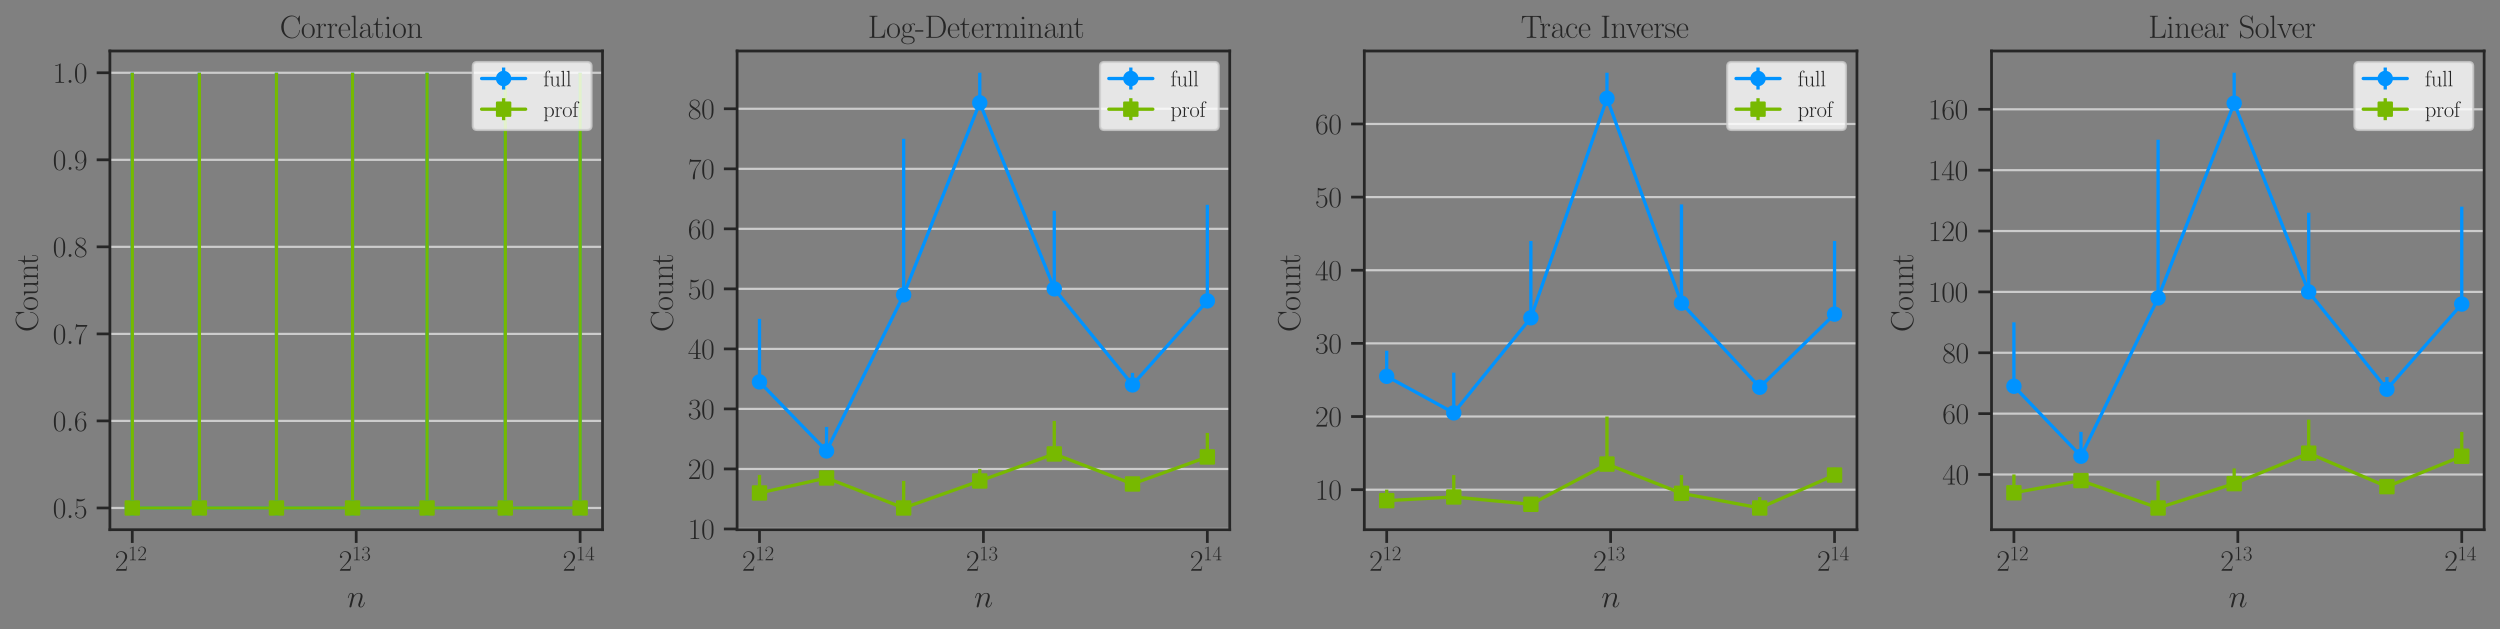 <?xml version="1.0" encoding="utf-8" standalone="no"?>
<!DOCTYPE svg PUBLIC "-//W3C//DTD SVG 1.1//EN"
  "http://www.w3.org/Graphics/SVG/1.1/DTD/svg11.dtd">
<svg height="285.696pt" version="1.1" viewBox="0 0 1135.296 285.696" width="1135.296pt" xmlns="http://www.w3.org/2000/svg" xmlns:xlink="http://www.w3.org/1999/xlink">
 <rect x="0" y="0" width="1135.296" height="285.696" fill="#808080" stroke="none"/>
 <defs>
  <style type="text/css">*{stroke-linecap:butt;stroke-linejoin:round;}</style>
 </defs>
 <g id="figure_1">
  <g id="patch_1">
   <path d="M 0 285.696 
L 1135.296 285.696 
L 1135.296 0 
L 0 0 
z
" style="fill:none;"/>
  </g>
  <g id="axes_1">
   <g id="patch_2">
    <path d="M 49.906 240.554 
L 273.614 240.554 
L 273.614 23.163 
L 49.906 23.163 
z
" style="fill:none;"/>
   </g>
   <g id="matplotlib.axis_1">
    <g id="xtick_1">
     <g id="line2d_1">
      <defs>
       <path d="M 0 0 
L 0 6 
" id="me0c6a4791c" style="stroke:#262626;stroke-width:1.25;"/>
      </defs>
      <g>
       <use style="fill:#262626;stroke:#262626;stroke-width:1.25;" x="60.074" xlink:href="#me0c6a4791c" y="240.554"/>
      </g>
     </g>
     <g id="text_1">
      <!-- $\mathdefault{2^{12}}$ -->
      <g style="fill:#262626;" transform="translate(52.124 259.187)scale(0.132 -0.132)">
       <defs>
        <path d="M 2669 989 
L 2554 989 
C 2490 536 2438 459 2413 420 
C 2381 369 1920 369 1830 369 
L 602 369 
C 832 619 1280 1072 1824 1597 
C 2214 1967 2669 2402 2669 3035 
C 2669 3790 2067 4224 1395 4224 
C 691 4224 262 3604 262 3030 
C 262 2780 448 2748 525 2748 
C 589 2748 781 2787 781 3010 
C 781 3207 614 3264 525 3264 
C 486 3264 448 3258 422 3245 
C 544 3790 915 4058 1306 4058 
C 1862 4058 2227 3617 2227 3035 
C 2227 2479 1901 2000 1536 1584 
L 262 146 
L 262 0 
L 2515 0 
L 2669 989 
z
" id="CMR17-32" transform="scale(0.016)"/>
        <path d="M 1702 4058 
C 1702 4192 1696 4192 1606 4192 
C 1357 3916 979 3827 621 3827 
C 602 3827 570 3827 563 3808 
C 557 3795 557 3782 557 3648 
C 755 3648 1088 3686 1344 3839 
L 1344 461 
C 1344 236 1331 160 781 160 
L 589 160 
L 589 0 
C 896 0 1216 0 1523 0 
C 1830 0 2150 0 2458 0 
L 2458 160 
L 2266 160 
C 1715 160 1702 230 1702 458 
L 1702 4058 
z
" id="CMR17-31" transform="scale(0.016)"/>
       </defs>
       <use transform="scale(0.996)" xlink:href="#CMR17-32"/>
       <use transform="translate(45.69 36.154)scale(0.697)" xlink:href="#CMR17-31"/>
       <use transform="translate(77.674 36.154)scale(0.697)" xlink:href="#CMR17-32"/>
      </g>
     </g>
    </g>
    <g id="xtick_2">
     <g id="line2d_2">
      <g>
       <use style="fill:#262626;stroke:#262626;stroke-width:1.25;" x="161.76" xlink:href="#me0c6a4791c" y="240.554"/>
      </g>
     </g>
     <g id="text_2">
      <!-- $\mathdefault{2^{13}}$ -->
      <g style="fill:#262626;" transform="translate(153.81 259.187)scale(0.132 -0.132)">
       <defs>
        <path d="M 1414 2157 
C 1984 2157 2234 1662 2234 1090 
C 2234 320 1824 25 1453 25 
C 1114 25 563 194 390 693 
C 422 680 454 680 486 680 
C 640 680 755 782 755 948 
C 755 1133 614 1216 486 1216 
C 378 1216 211 1165 211 926 
C 211 335 787 -128 1466 -128 
C 2176 -128 2720 430 2720 1085 
C 2720 1707 2208 2157 1600 2227 
C 2086 2328 2554 2756 2554 3329 
C 2554 3820 2048 4179 1472 4179 
C 890 4179 378 3829 378 3329 
C 378 3110 544 3072 627 3072 
C 762 3072 877 3155 877 3321 
C 877 3486 762 3569 627 3569 
C 602 3569 570 3569 544 3557 
C 730 3959 1235 4032 1459 4032 
C 1683 4032 2106 3925 2106 3320 
C 2106 3143 2080 2828 1862 2550 
C 1670 2304 1453 2304 1242 2284 
C 1210 2284 1062 2269 1037 2269 
C 992 2263 966 2257 966 2208 
C 966 2163 973 2157 1101 2157 
L 1414 2157 
z
" id="CMR17-33" transform="scale(0.016)"/>
       </defs>
       <use transform="scale(0.996)" xlink:href="#CMR17-32"/>
       <use transform="translate(45.69 36.154)scale(0.697)" xlink:href="#CMR17-31"/>
       <use transform="translate(77.674 36.154)scale(0.697)" xlink:href="#CMR17-33"/>
      </g>
     </g>
    </g>
    <g id="xtick_3">
     <g id="line2d_3">
      <g>
       <use style="fill:#262626;stroke:#262626;stroke-width:1.25;" x="263.445" xlink:href="#me0c6a4791c" y="240.554"/>
      </g>
     </g>
     <g id="text_3">
      <!-- $\mathdefault{2^{14}}$ -->
      <g style="fill:#262626;" transform="translate(255.496 259.187)scale(0.132 -0.132)">
       <defs>
        <path d="M 2150 4122 
C 2150 4256 2144 4256 2029 4256 
L 128 1254 
L 128 1088 
L 1779 1088 
L 1779 457 
C 1779 224 1766 160 1318 160 
L 1197 160 
L 1197 0 
C 1402 0 1747 0 1965 0 
C 2182 0 2528 0 2733 0 
L 2733 160 
L 2611 160 
C 2163 160 2150 224 2150 457 
L 2150 1088 
L 2803 1088 
L 2803 1254 
L 2150 1254 
L 2150 4122 
z
M 1798 3703 
L 1798 1254 
L 256 1254 
L 1798 3703 
z
" id="CMR17-34" transform="scale(0.016)"/>
       </defs>
       <use transform="scale(0.996)" xlink:href="#CMR17-32"/>
       <use transform="translate(45.69 36.154)scale(0.697)" xlink:href="#CMR17-31"/>
       <use transform="translate(77.674 36.154)scale(0.697)" xlink:href="#CMR17-34"/>
      </g>
     </g>
    </g>
    <g id="text_4">
     <!-- $n$ -->
     <g style="fill:#262626;" transform="translate(157.567 275.706)scale(0.144 -0.144)">
      <defs>
       <path d="M 1318 1871 
C 1331 1910 1491 2229 1728 2433 
C 1894 2586 2112 2689 2362 2689 
C 2618 2689 2707 2497 2707 2242 
C 2707 1878 2445 1150 2317 805 
C 2259 651 2227 568 2227 453 
C 2227 166 2426 -64 2733 -64 
C 3328 -64 3552 875 3552 913 
C 3552 945 3526 971 3488 971 
C 3430 971 3424 952 3392 843 
C 3245 319 3002 64 2752 64 
C 2688 64 2586 64 2586 269 
C 2586 429 2656 621 2694 710 
C 2822 1063 3091 1780 3091 2145 
C 3091 2528 2867 2816 2381 2816 
C 1811 2816 1510 2415 1395 2255 
C 1376 2618 1114 2816 832 2816 
C 627 2816 486 2695 378 2478 
C 262 2248 173 1865 173 1839 
C 173 1814 198 1782 243 1782 
C 294 1782 301 1788 339 1935 
C 442 2325 557 2689 813 2689 
C 960 2689 1011 2586 1011 2395 
C 1011 2254 947 2005 902 1807 
L 723 1118 
C 698 996 627 709 595 594 
C 550 428 480 128 480 96 
C 480 6 550 -64 646 -64 
C 723 -64 813 -26 864 70 
C 877 102 934 326 966 453 
L 1107 1028 
L 1318 1871 
z
" id="CMMI12-6e" transform="scale(0.016)"/>
      </defs>
      <use transform="scale(0.996)" xlink:href="#CMMI12-6e"/>
     </g>
    </g>
   </g>
   <g id="matplotlib.axis_2">
    <g id="ytick_1">
     <g id="line2d_4">
      <path clip-path="url(#pef0a0b1f40)" d="M 49.906 230.673 
L 273.614 230.673 
" style="fill:none;stroke:#cccccc;stroke-linecap:round;"/>
     </g>
     <g id="line2d_5">
      <defs>
       <path d="M 0 0 
L -6 0 
" id="m4ad87d4352" style="stroke:#262626;stroke-width:1.25;"/>
      </defs>
      <g>
       <use style="fill:#262626;stroke:#262626;stroke-width:1.25;" x="49.906" xlink:href="#m4ad87d4352" y="230.673"/>
      </g>
     </g>
     <g id="text_5">
      <!-- $\mathdefault{0.5}$ -->
      <g style="fill:#262626;" transform="translate(23.952 235.239)scale(0.132 -0.132)">
       <defs>
        <path d="M 2688 2025 
C 2688 2416 2682 3080 2413 3591 
C 2176 4039 1798 4198 1466 4198 
C 1158 4198 768 4058 525 3597 
C 269 3118 243 2524 243 2025 
C 243 1661 250 1106 448 619 
C 723 -39 1216 -128 1466 -128 
C 1760 -128 2208 -7 2470 600 
C 2662 1042 2688 1559 2688 2025 
z
M 1466 -26 
C 1056 -26 813 325 723 812 
C 653 1188 653 1738 653 2096 
C 653 2588 653 2997 736 3387 
C 858 3929 1216 4096 1466 4096 
C 1728 4096 2067 3923 2189 3400 
C 2272 3036 2278 2607 2278 2096 
C 2278 1680 2278 1169 2202 792 
C 2067 95 1690 -26 1466 -26 
z
" id="CMR17-30" transform="scale(0.016)"/>
        <path d="M 1178 307 
C 1178 492 1024 619 870 619 
C 685 619 557 466 557 313 
C 557 128 710 0 864 0 
C 1050 0 1178 153 1178 307 
z
" id="CMMI12-3a" transform="scale(0.016)"/>
        <path d="M 730 3692 
C 794 3666 1056 3584 1325 3584 
C 1920 3584 2246 3911 2432 4100 
C 2432 4157 2432 4192 2394 4192 
C 2387 4192 2374 4192 2323 4163 
C 2099 4058 1837 3973 1517 3973 
C 1325 3973 1037 3999 723 4139 
C 653 4171 640 4171 634 4171 
C 602 4171 595 4164 595 4037 
L 595 2203 
C 595 2089 595 2057 659 2057 
C 691 2057 704 2070 736 2114 
C 941 2401 1222 2522 1542 2522 
C 1766 2522 2246 2382 2246 1289 
C 2246 1085 2246 715 2054 421 
C 1894 159 1645 25 1370 25 
C 947 25 518 320 403 814 
C 429 807 480 795 506 795 
C 589 795 749 840 749 1038 
C 749 1210 627 1280 506 1280 
C 358 1280 262 1190 262 1011 
C 262 454 704 -128 1382 -128 
C 2042 -128 2669 440 2669 1264 
C 2669 2030 2170 2624 1549 2624 
C 1222 2624 947 2503 730 2274 
L 730 3692 
z
" id="CMR17-35" transform="scale(0.016)"/>
       </defs>
       <use transform="scale(0.996)" xlink:href="#CMR17-30"/>
       <use transform="translate(45.69 0)scale(0.996)" xlink:href="#CMMI12-3a"/>
       <use transform="translate(72.788 0)scale(0.996)" xlink:href="#CMR17-35"/>
      </g>
     </g>
    </g>
    <g id="ytick_2">
     <g id="line2d_6">
      <path clip-path="url(#pef0a0b1f40)" d="M 49.906 191.147 
L 273.614 191.147 
" style="fill:none;stroke:#cccccc;stroke-linecap:round;"/>
     </g>
     <g id="line2d_7">
      <g>
       <use style="fill:#262626;stroke:#262626;stroke-width:1.25;" x="49.906" xlink:href="#m4ad87d4352" y="191.147"/>
      </g>
     </g>
     <g id="text_6">
      <!-- $\mathdefault{0.6}$ -->
      <g style="fill:#262626;" transform="translate(23.952 195.713)scale(0.132 -0.132)">
       <defs>
        <path d="M 678 2176 
C 678 3690 1395 4032 1811 4032 
C 1946 4032 2272 4009 2400 3776 
C 2298 3776 2106 3776 2106 3553 
C 2106 3381 2246 3323 2336 3323 
C 2394 3323 2566 3348 2566 3560 
C 2566 3954 2246 4179 1805 4179 
C 1043 4179 243 3390 243 1984 
C 243 253 966 -128 1478 -128 
C 2099 -128 2688 427 2688 1283 
C 2688 2081 2170 2662 1517 2662 
C 1126 2662 838 2407 678 1960 
L 678 2176 
z
M 1478 25 
C 691 25 691 1200 691 1436 
C 691 1896 909 2560 1504 2560 
C 1613 2560 1926 2560 2138 2120 
C 2253 1870 2253 1609 2253 1289 
C 2253 944 2253 690 2118 434 
C 1978 171 1773 25 1478 25 
z
" id="CMR17-36" transform="scale(0.016)"/>
       </defs>
       <use transform="scale(0.996)" xlink:href="#CMR17-30"/>
       <use transform="translate(45.69 0)scale(0.996)" xlink:href="#CMMI12-3a"/>
       <use transform="translate(72.788 0)scale(0.996)" xlink:href="#CMR17-36"/>
      </g>
     </g>
    </g>
    <g id="ytick_3">
     <g id="line2d_8">
      <path clip-path="url(#pef0a0b1f40)" d="M 49.906 151.621 
L 273.614 151.621 
" style="fill:none;stroke:#cccccc;stroke-linecap:round;"/>
     </g>
     <g id="line2d_9">
      <g>
       <use style="fill:#262626;stroke:#262626;stroke-width:1.25;" x="49.906" xlink:href="#m4ad87d4352" y="151.621"/>
      </g>
     </g>
     <g id="text_7">
      <!-- $\mathdefault{0.7}$ -->
      <g style="fill:#262626;" transform="translate(23.952 156.188)scale(0.132 -0.132)">
       <defs>
        <path d="M 2886 3941 
L 2886 4081 
L 1382 4081 
C 634 4081 621 4165 595 4288 
L 480 4288 
L 294 3094 
L 410 3094 
C 429 3215 474 3540 550 3661 
C 589 3712 1062 3712 1171 3712 
L 2579 3712 
L 1869 2661 
C 1395 1954 1069 999 1069 165 
C 1069 89 1069 -128 1299 -128 
C 1530 -128 1530 89 1530 171 
L 1530 465 
C 1530 1508 1709 2196 2003 2636 
L 2886 3941 
z
" id="CMR17-37" transform="scale(0.016)"/>
       </defs>
       <use transform="scale(0.996)" xlink:href="#CMR17-30"/>
       <use transform="translate(45.69 0)scale(0.996)" xlink:href="#CMMI12-3a"/>
       <use transform="translate(72.788 0)scale(0.996)" xlink:href="#CMR17-37"/>
      </g>
     </g>
    </g>
    <g id="ytick_4">
     <g id="line2d_10">
      <path clip-path="url(#pef0a0b1f40)" d="M 49.906 112.096 
L 273.614 112.096 
" style="fill:none;stroke:#cccccc;stroke-linecap:round;"/>
     </g>
     <g id="line2d_11">
      <g>
       <use style="fill:#262626;stroke:#262626;stroke-width:1.25;" x="49.906" xlink:href="#m4ad87d4352" y="112.096"/>
      </g>
     </g>
     <g id="text_8">
      <!-- $\mathdefault{0.8}$ -->
      <g style="fill:#262626;" transform="translate(23.952 116.662)scale(0.132 -0.132)">
       <defs>
        <path d="M 1741 2264 
C 2144 2467 2554 2773 2554 3263 
C 2554 3841 1990 4179 1472 4179 
C 890 4179 378 3759 378 3180 
C 378 3021 416 2747 666 2505 
C 730 2442 998 2251 1171 2130 
C 883 1983 211 1634 211 934 
C 211 279 838 -128 1459 -128 
C 2144 -128 2720 362 2720 1010 
C 2720 1590 2330 1857 2074 2029 
L 1741 2264 
z
M 902 2822 
C 851 2854 595 3051 595 3351 
C 595 3739 998 4032 1459 4032 
C 1965 4032 2336 3676 2336 3262 
C 2336 2669 1670 2331 1638 2331 
C 1632 2331 1626 2331 1574 2370 
L 902 2822 
z
M 2080 1519 
C 2176 1449 2483 1240 2483 851 
C 2483 381 2010 25 1472 25 
C 890 25 448 438 448 940 
C 448 1443 838 1862 1280 2060 
L 2080 1519 
z
" id="CMR17-38" transform="scale(0.016)"/>
       </defs>
       <use transform="scale(0.996)" xlink:href="#CMR17-30"/>
       <use transform="translate(45.69 0)scale(0.996)" xlink:href="#CMMI12-3a"/>
       <use transform="translate(72.788 0)scale(0.996)" xlink:href="#CMR17-38"/>
      </g>
     </g>
    </g>
    <g id="ytick_5">
     <g id="line2d_12">
      <path clip-path="url(#pef0a0b1f40)" d="M 49.906 72.57 
L 273.614 72.57 
" style="fill:none;stroke:#cccccc;stroke-linecap:round;"/>
     </g>
     <g id="line2d_13">
      <g>
       <use style="fill:#262626;stroke:#262626;stroke-width:1.25;" x="49.906" xlink:href="#m4ad87d4352" y="72.57"/>
      </g>
     </g>
     <g id="text_9">
      <!-- $\mathdefault{0.9}$ -->
      <g style="fill:#262626;" transform="translate(23.952 77.136)scale(0.132 -0.132)">
       <defs>
        <path d="M 2253 1864 
C 2253 464 1670 31 1190 31 
C 1043 31 685 31 538 294 
C 704 268 826 357 826 518 
C 826 692 685 749 595 749 
C 538 749 365 723 365 506 
C 365 71 742 -128 1203 -128 
C 1939 -128 2688 674 2688 2073 
C 2688 3817 1971 4179 1485 4179 
C 851 4179 243 3628 243 2778 
C 243 1991 762 1408 1414 1408 
C 1952 1408 2189 1903 2253 2112 
L 2253 1864 
z
M 1427 1510 
C 1254 1510 1011 1542 813 1922 
C 678 2169 678 2461 678 2771 
C 678 3146 678 3405 858 3684 
C 947 3817 1114 4032 1485 4032 
C 2240 4032 2240 2885 2240 2632 
C 2240 2182 2035 1510 1427 1510 
z
" id="CMR17-39" transform="scale(0.016)"/>
       </defs>
       <use transform="scale(0.996)" xlink:href="#CMR17-30"/>
       <use transform="translate(45.69 0)scale(0.996)" xlink:href="#CMMI12-3a"/>
       <use transform="translate(72.788 0)scale(0.996)" xlink:href="#CMR17-39"/>
      </g>
     </g>
    </g>
    <g id="ytick_6">
     <g id="line2d_14">
      <path clip-path="url(#pef0a0b1f40)" d="M 49.906 33.044 
L 273.614 33.044 
" style="fill:none;stroke:#cccccc;stroke-linecap:round;"/>
     </g>
     <g id="line2d_15">
      <g>
       <use style="fill:#262626;stroke:#262626;stroke-width:1.25;" x="49.906" xlink:href="#m4ad87d4352" y="33.044"/>
      </g>
     </g>
     <g id="text_10">
      <!-- $\mathdefault{1.0}$ -->
      <g style="fill:#262626;" transform="translate(23.952 37.61)scale(0.132 -0.132)">
       <use transform="scale(0.996)" xlink:href="#CMR17-31"/>
       <use transform="translate(45.69 0)scale(0.996)" xlink:href="#CMMI12-3a"/>
       <use transform="translate(72.788 0)scale(0.996)" xlink:href="#CMR17-30"/>
      </g>
     </g>
    </g>
    <g id="text_11">
     <!-- Count -->
     <g style="fill:#262626;" transform="translate(17.163 150.783)rotate(-90)scale(0.144 -0.144)">
      <defs>
       <path d="M 3974 4289 
C 3974 4403 3968 4410 3930 4410 
C 3904 4410 3898 4403 3853 4327 
L 3571 3792 
C 3258 4187 2874 4416 2381 4416 
C 1286 4416 294 3456 294 2148 
C 294 826 1286 -128 2387 -128 
C 3366 -128 3974 730 3974 1461 
C 3974 1524 3974 1550 3917 1550 
C 3866 1550 3866 1531 3859 1474 
C 3808 585 3168 38 2477 38 
C 1824 38 781 495 781 2147 
C 781 3805 1843 4250 2464 4250 
C 3187 4250 3712 3628 3834 2745 
C 3846 2668 3846 2655 3904 2655 
C 3974 2655 3974 2668 3974 2783 
L 3974 4289 
z
" id="CMR17-43" transform="scale(0.016)"/>
       <path d="M 2758 1356 
C 2758 2176 2163 2816 1466 2816 
C 768 2816 173 2176 173 1356 
C 173 551 768 -64 1466 -64 
C 2163 -64 2758 551 2758 1356 
z
M 1466 51 
C 1165 51 909 230 762 480 
C 602 767 582 1126 582 1408 
C 582 1677 595 2010 762 2298 
C 890 2509 1139 2714 1466 2714 
C 1754 2714 1997 2554 2150 2330 
C 2349 2029 2349 1607 2349 1408 
C 2349 1158 2336 775 2163 467 
C 1984 173 1709 51 1466 51 
z
" id="CMR17-6f" transform="scale(0.016)"/>
       <path d="M 1882 2693 
L 1882 2528 
C 2259 2528 2317 2489 2317 2186 
L 2317 1032 
C 2317 500 2029 38 1555 38 
C 1030 38 986 348 986 678 
L 986 2763 
L 211 2693 
L 211 2528 
C 467 2528 640 2528 646 2274 
L 646 1058 
C 646 633 646 361 813 183 
C 896 101 1056 -64 1517 -64 
C 2061 -64 2272 377 2323 506 
L 2330 506 
L 2330 -63 
L 3091 -63 
L 3091 128 
C 2714 128 2656 166 2656 473 
L 2656 2763 
L 1882 2693 
z
" id="CMR17-75" transform="scale(0.016)"/>
       <path d="M 2656 1933 
C 2656 2259 2592 2790 1837 2790 
C 1331 2790 1069 2400 973 2144 
L 966 2144 
L 966 2790 
L 211 2720 
L 211 2554 
C 589 2554 646 2515 646 2208 
L 646 428 
C 646 184 621 153 211 153 
L 211 -13 
C 365 0 646 0 813 0 
C 979 0 1267 0 1421 -13 
L 1421 153 
C 1011 153 986 178 986 428 
L 986 1658 
C 986 2247 1344 2688 1792 2688 
C 2266 2688 2317 2266 2317 1958 
L 2317 428 
C 2317 184 2291 153 1882 153 
L 1882 -13 
C 2035 0 2317 0 2483 0 
C 2650 0 2938 0 3091 -13 
L 3091 153 
C 2682 153 2656 178 2656 428 
L 2656 1933 
z
" id="CMR17-6e" transform="scale(0.016)"/>
       <path d="M 966 2560 
L 1862 2560 
L 1862 2725 
L 966 2725 
L 966 3904 
L 851 3904 
C 838 3245 614 2668 70 2668 
L 70 2560 
L 627 2560 
L 627 771 
C 627 650 627 -64 1370 -64 
C 1747 -64 1965 306 1965 777 
L 1965 1140 
L 1850 1140 
L 1850 783 
C 1850 344 1677 51 1408 51 
C 1222 51 966 178 966 758 
L 966 2560 
z
" id="CMR17-74" transform="scale(0.016)"/>
      </defs>
      <use transform="scale(0.996)" xlink:href="#CMR17-43"/>
      <use transform="translate(66.51 0)scale(0.996)" xlink:href="#CMR17-6f"/>
      <use transform="translate(112.2 0)scale(0.996)" xlink:href="#CMR17-75"/>
      <use transform="translate(163.096 0)scale(0.996)" xlink:href="#CMR17-6e"/>
      <use transform="translate(211.389 0)scale(0.996)" xlink:href="#CMR17-74"/>
     </g>
    </g>
   </g>
   <g id="LineCollection_1">
    <path clip-path="url(#pef0a0b1f40)" d="M 60.074 230.673 
L 60.074 33.044 
" style="fill:none;stroke:#0093ff;stroke-width:1.5;"/>
    <path clip-path="url(#pef0a0b1f40)" d="M 90.528 230.673 
L 90.528 33.044 
" style="fill:none;stroke:#0093ff;stroke-width:1.5;"/>
    <path clip-path="url(#pef0a0b1f40)" d="M 125.545 230.673 
L 125.545 33.044 
" style="fill:none;stroke:#0093ff;stroke-width:1.5;"/>
    <path clip-path="url(#pef0a0b1f40)" d="M 160.103 230.673 
L 160.103 33.044 
" style="fill:none;stroke:#0093ff;stroke-width:1.5;"/>
    <path clip-path="url(#pef0a0b1f40)" d="M 193.935 230.673 
L 193.935 33.044 
" style="fill:none;stroke:#0093ff;stroke-width:1.5;"/>
    <path clip-path="url(#pef0a0b1f40)" d="M 229.46 230.673 
L 229.46 33.044 
" style="fill:none;stroke:#0093ff;stroke-width:1.5;"/>
    <path clip-path="url(#pef0a0b1f40)" d="M 263.445 230.673 
L 263.445 33.044 
" style="fill:none;stroke:#0093ff;stroke-width:1.5;"/>
   </g>
   <g id="LineCollection_2">
    <path clip-path="url(#pef0a0b1f40)" d="M 60.074 230.673 
L 60.074 33.044 
" style="fill:none;stroke:#77b900;stroke-width:1.5;"/>
    <path clip-path="url(#pef0a0b1f40)" d="M 90.528 230.673 
L 90.528 33.044 
" style="fill:none;stroke:#77b900;stroke-width:1.5;"/>
    <path clip-path="url(#pef0a0b1f40)" d="M 125.545 230.673 
L 125.545 33.044 
" style="fill:none;stroke:#77b900;stroke-width:1.5;"/>
    <path clip-path="url(#pef0a0b1f40)" d="M 160.103 230.673 
L 160.103 33.044 
" style="fill:none;stroke:#77b900;stroke-width:1.5;"/>
    <path clip-path="url(#pef0a0b1f40)" d="M 193.935 230.673 
L 193.935 33.044 
" style="fill:none;stroke:#77b900;stroke-width:1.5;"/>
    <path clip-path="url(#pef0a0b1f40)" d="M 229.46 230.673 
L 229.46 33.044 
" style="fill:none;stroke:#77b900;stroke-width:1.5;"/>
    <path clip-path="url(#pef0a0b1f40)" d="M 263.445 230.673 
L 263.445 33.044 
" style="fill:none;stroke:#77b900;stroke-width:1.5;"/>
   </g>
   <g id="line2d_16">
    <path clip-path="url(#pef0a0b1f40)" d="M 60.074 230.673 
L 90.528 230.673 
L 125.545 230.673 
L 160.103 230.673 
L 193.935 230.673 
L 229.46 230.673 
L 263.445 230.673 
" style="fill:none;stroke:#0093ff;stroke-linecap:round;stroke-width:1.5;"/>
    <defs>
     <path d="M 0 3 
C 0.796 3 1.559 2.684 2.121 2.121 
C 2.684 1.559 3 0.796 3 0 
C 3 -0.796 2.684 -1.559 2.121 -2.121 
C 1.559 -2.684 0.796 -3 0 -3 
C -0.796 -3 -1.559 -2.684 -2.121 -2.121 
C -2.684 -1.559 -3 -0.796 -3 0 
C -3 0.796 -2.684 1.559 -2.121 2.121 
C -1.559 2.684 -0.796 3 0 3 
z
" id="m89827fa6c7" style="stroke:#0093ff;"/>
    </defs>
    <g clip-path="url(#pef0a0b1f40)">
     <use style="fill:#0093ff;stroke:#0093ff;" x="60.074" xlink:href="#m89827fa6c7" y="230.673"/>
     <use style="fill:#0093ff;stroke:#0093ff;" x="90.528" xlink:href="#m89827fa6c7" y="230.673"/>
     <use style="fill:#0093ff;stroke:#0093ff;" x="125.545" xlink:href="#m89827fa6c7" y="230.673"/>
     <use style="fill:#0093ff;stroke:#0093ff;" x="160.103" xlink:href="#m89827fa6c7" y="230.673"/>
     <use style="fill:#0093ff;stroke:#0093ff;" x="193.935" xlink:href="#m89827fa6c7" y="230.673"/>
     <use style="fill:#0093ff;stroke:#0093ff;" x="229.46" xlink:href="#m89827fa6c7" y="230.673"/>
     <use style="fill:#0093ff;stroke:#0093ff;" x="263.445" xlink:href="#m89827fa6c7" y="230.673"/>
    </g>
   </g>
   <g id="line2d_17">
    <path clip-path="url(#pef0a0b1f40)" d="M 60.074 230.673 
L 90.528 230.673 
L 125.545 230.673 
L 160.103 230.673 
L 193.935 230.673 
L 229.46 230.673 
L 263.445 230.673 
" style="fill:none;stroke:#77b900;stroke-linecap:round;stroke-width:1.5;"/>
    <defs>
     <path d="M -3 3 
L 3 3 
L 3 -3 
L -3 -3 
z
" id="m0c4c33456f" style="stroke:#77b900;stroke-linejoin:miter;"/>
    </defs>
    <g clip-path="url(#pef0a0b1f40)">
     <use style="fill:#77b900;stroke:#77b900;stroke-linejoin:miter;" x="60.074" xlink:href="#m0c4c33456f" y="230.673"/>
     <use style="fill:#77b900;stroke:#77b900;stroke-linejoin:miter;" x="90.528" xlink:href="#m0c4c33456f" y="230.673"/>
     <use style="fill:#77b900;stroke:#77b900;stroke-linejoin:miter;" x="125.545" xlink:href="#m0c4c33456f" y="230.673"/>
     <use style="fill:#77b900;stroke:#77b900;stroke-linejoin:miter;" x="160.103" xlink:href="#m0c4c33456f" y="230.673"/>
     <use style="fill:#77b900;stroke:#77b900;stroke-linejoin:miter;" x="193.935" xlink:href="#m0c4c33456f" y="230.673"/>
     <use style="fill:#77b900;stroke:#77b900;stroke-linejoin:miter;" x="229.46" xlink:href="#m0c4c33456f" y="230.673"/>
     <use style="fill:#77b900;stroke:#77b900;stroke-linejoin:miter;" x="263.445" xlink:href="#m0c4c33456f" y="230.673"/>
    </g>
   </g>
   <g id="patch_3">
    <path d="M 49.906 240.554 
L 49.906 23.163 
" style="fill:none;stroke:#262626;stroke-linecap:square;stroke-linejoin:miter;stroke-width:1.25;"/>
   </g>
   <g id="patch_4">
    <path d="M 273.614 240.554 
L 273.614 23.163 
" style="fill:none;stroke:#262626;stroke-linecap:square;stroke-linejoin:miter;stroke-width:1.25;"/>
   </g>
   <g id="patch_5">
    <path d="M 49.906 240.554 
L 273.614 240.554 
" style="fill:none;stroke:#262626;stroke-linecap:square;stroke-linejoin:miter;stroke-width:1.25;"/>
   </g>
   <g id="patch_6">
    <path d="M 49.906 23.163 
L 273.614 23.163 
" style="fill:none;stroke:#262626;stroke-linecap:square;stroke-linejoin:miter;stroke-width:1.25;"/>
   </g>
   <g id="text_12">
    <!-- Correlation -->
    <g style="fill:#262626;" transform="translate(127.032 17.163)scale(0.144 -0.144)">
     <defs>
      <path d="M 960 1497 
C 960 2112 1222 2688 1702 2688 
C 1747 2688 1792 2682 1837 2662 
C 1837 2662 1696 2617 1696 2452 
C 1696 2298 1818 2234 1914 2234 
C 1990 2234 2131 2279 2131 2458 
C 2131 2663 1926 2790 1709 2790 
C 1222 2790 1011 2317 947 2093 
L 941 2093 
L 941 2790 
L 198 2720 
L 198 2554 
C 576 2554 634 2515 634 2208 
L 634 428 
C 634 184 608 153 198 153 
L 198 -13 
C 352 0 646 0 813 0 
C 998 0 1325 0 1498 -13 
L 1498 153 
C 1037 153 960 153 960 440 
L 960 1497 
z
" id="CMR17-72" transform="scale(0.016)"/>
      <path d="M 2438 1472 
C 2464 1498 2464 1511 2464 1576 
C 2464 2238 2118 2816 1389 2816 
C 710 2816 173 2169 173 1383 
C 173 551 781 -64 1459 -64 
C 2176 -64 2458 607 2458 740 
C 2458 784 2419 784 2406 784 
C 2362 784 2355 771 2330 696 
C 2189 265 1837 51 1504 51 
C 1229 51 954 203 781 480 
C 582 803 582 1176 582 1472 
L 2438 1472 
z
M 589 1568 
C 634 2505 1126 2714 1382 2714 
C 1818 2714 2112 2297 2118 1568 
L 589 1568 
z
" id="CMR17-65" transform="scale(0.016)"/>
      <path d="M 979 4396 
L 218 4326 
L 218 4160 
C 595 4160 653 4122 653 3817 
L 653 426 
C 653 184 627 153 218 153 
L 218 -13 
C 371 0 653 0 813 0 
C 979 0 1261 0 1414 -13 
L 1414 153 
C 1005 153 979 178 979 426 
L 979 4396 
z
" id="CMR17-6c" transform="scale(0.016)"/>
      <path d="M 2304 1653 
C 2304 2072 2304 2294 2035 2543 
C 1798 2752 1523 2816 1306 2816 
C 800 2816 435 2407 435 1971 
C 435 1728 627 1728 666 1728 
C 749 1728 896 1778 896 1954 
C 896 2112 774 2181 666 2181 
C 640 2181 608 2174 589 2168 
C 723 2592 1069 2714 1293 2714 
C 1613 2714 1965 2429 1965 1885 
L 1965 1600 
C 1587 1600 1133 1549 774 1357 
C 371 1133 256 813 256 570 
C 256 77 832 -64 1171 -64 
C 1523 -64 1850 139 1990 511 
C 2003 233 2182 -18 2464 -18 
C 2598 -18 2938 70 2938 567 
L 2938 920 
L 2822 920 
L 2822 562 
C 2822 178 2650 128 2566 128 
C 2304 128 2304 458 2304 738 
L 2304 1653 
z
M 1965 870 
C 1965 317 1568 38 1216 38 
C 896 38 646 275 646 570 
C 646 761 730 1100 1101 1305 
C 1408 1478 1760 1504 1965 1504 
L 1965 870 
z
" id="CMR17-61" transform="scale(0.016)"/>
      <path d="M 992 3909 
C 992 4049 877 4170 730 4170 
C 589 4170 467 4056 467 3909 
C 467 3769 582 3648 730 3648 
C 870 3648 992 3763 992 3909 
z
M 243 2706 
L 243 2541 
C 602 2541 653 2502 653 2197 
L 653 427 
C 653 184 627 153 218 153 
L 218 -13 
C 371 0 646 0 806 0 
C 960 0 1222 0 1370 -13 
L 1370 153 
C 992 153 979 191 979 420 
L 979 2776 
L 243 2706 
z
" id="CMR17-69" transform="scale(0.016)"/>
     </defs>
     <use transform="scale(0.996)" xlink:href="#CMR17-43"/>
     <use transform="translate(66.51 0)scale(0.996)" xlink:href="#CMR17-6f"/>
     <use transform="translate(112.2 0)scale(0.996)" xlink:href="#CMR17-72"/>
     <use transform="translate(147.481 0)scale(0.996)" xlink:href="#CMR17-72"/>
     <use transform="translate(182.762 0)scale(0.996)" xlink:href="#CMR17-65"/>
     <use transform="translate(223.248 0)scale(0.996)" xlink:href="#CMR17-6c"/>
     <use transform="translate(248.119 0)scale(0.996)" xlink:href="#CMR17-61"/>
     <use transform="translate(293.809 0)scale(0.996)" xlink:href="#CMR17-74"/>
     <use transform="translate(329.09 0)scale(0.996)" xlink:href="#CMR17-69"/>
     <use transform="translate(353.961 0)scale(0.996)" xlink:href="#CMR17-6f"/>
     <use transform="translate(399.651 0)scale(0.996)" xlink:href="#CMR17-6e"/>
    </g>
   </g>
   <g id="legend_1">
    <g id="patch_7">
     <path d="M 216.708 59.014 
L 266.618 59.014 
Q 268.617 59.014 268.617 57.015 
L 268.617 30.158 
Q 268.617 28.159 266.618 28.159 
L 216.708 28.159 
Q 214.71 28.159 214.71 30.158 
L 214.71 57.015 
Q 214.71 59.014 216.708 59.014 
z
" style="fill:#ffffff;opacity:0.8;stroke:#cccccc;stroke-linejoin:miter;"/>
    </g>
    <g id="LineCollection_3">
     <path d="M 228.701 40.651 
L 228.701 30.658 
" style="fill:none;stroke:#0093ff;stroke-width:1.5;"/>
    </g>
    <g id="line2d_18">
     <path d="M 218.707 35.655 
L 238.694 35.655 
" style="fill:none;stroke:#0093ff;stroke-linecap:round;stroke-width:1.5;"/>
    </g>
    <g id="line2d_19">
     <g>
      <use style="fill:#0093ff;stroke:#0093ff;" x="228.701" xlink:href="#m89827fa6c7" y="35.655"/>
     </g>
    </g>
    <g id="text_13">
     <!-- full -->
     <g style="fill:#262626;" transform="translate(246.689 39.152)scale(0.1 -0.1)">
      <defs>
       <path d="M 979 2560 
L 1709 2560 
L 1709 2725 
L 966 2725 
L 966 3494 
C 966 4022 1235 4352 1510 4352 
C 1594 4352 1690 4327 1754 4282 
C 1702 4269 1568 4225 1568 4067 
C 1568 3901 1696 3850 1786 3850 
C 1875 3850 2003 3901 2003 4067 
C 2003 4308 1773 4454 1517 4454 
C 1152 4454 653 4156 653 3481 
L 653 2725 
L 141 2725 
L 141 2560 
L 653 2560 
L 653 427 
C 653 184 627 153 218 153 
L 218 -13 
C 371 0 666 0 832 0 
C 1018 0 1344 0 1517 -13 
L 1517 153 
C 1056 153 979 153 979 439 
L 979 2560 
z
" id="CMR17-66" transform="scale(0.016)"/>
      </defs>
      <use transform="scale(0.996)" xlink:href="#CMR17-66"/>
      <use transform="translate(27.474 0)scale(0.996)" xlink:href="#CMR17-75"/>
      <use transform="translate(78.369 0)scale(0.996)" xlink:href="#CMR17-6c"/>
      <use transform="translate(103.24 0)scale(0.996)" xlink:href="#CMR17-6c"/>
     </g>
    </g>
    <g id="LineCollection_4">
     <path d="M 228.701 54.58 
L 228.701 44.586 
" style="fill:none;stroke:#77b900;stroke-width:1.5;"/>
    </g>
    <g id="line2d_20">
     <path d="M 218.707 49.583 
L 238.694 49.583 
" style="fill:none;stroke:#77b900;stroke-linecap:round;stroke-width:1.5;"/>
    </g>
    <g id="line2d_21">
     <g>
      <use style="fill:#77b900;stroke:#77b900;stroke-linejoin:miter;" x="228.701" xlink:href="#m0c4c33456f" y="49.583"/>
     </g>
    </g>
    <g id="text_14">
     <!-- prof -->
     <g style="fill:#262626;" transform="translate(246.689 53.081)scale(0.1 -0.1)">
      <defs>
       <path d="M 1408 -1063 
C 998 -1063 973 -1037 973 -789 
L 973 402 
C 1158 134 1427 -38 1766 -38 
C 2406 -38 3053 523 3053 1388 
C 3053 2191 2496 2802 1837 2802 
C 1453 2802 1139 2592 960 2338 
L 960 2802 
L 198 2732 
L 198 2567 
C 576 2567 634 2528 634 2223 
L 634 -789 
C 634 -1031 608 -1063 198 -1063 
L 198 -1228 
C 352 -1216 634 -1216 800 -1216 
C 966 -1216 1254 -1216 1408 -1228 
L 1408 -1063 
z
M 973 2012 
C 973 2102 973 2235 1222 2471 
C 1254 2497 1472 2688 1792 2688 
C 2259 2688 2643 2108 2643 1382 
C 2643 656 2234 64 1728 64 
C 1498 64 1248 172 1056 472 
C 973 612 973 650 973 752 
L 973 2012 
z
" id="CMR17-70" transform="scale(0.016)"/>
      </defs>
      <use transform="scale(0.996)" xlink:href="#CMR17-70"/>
      <use transform="translate(50.895 0)scale(0.996)" xlink:href="#CMR17-72"/>
      <use transform="translate(86.176 0)scale(0.996)" xlink:href="#CMR17-6f"/>
      <use transform="translate(131.867 0)scale(0.996)" xlink:href="#CMR17-66"/>
     </g>
    </g>
   </g>
  </g>
  <g id="axes_2">
   <g id="patch_8">
    <path d="M 334.733 240.554 
L 558.441 240.554 
L 558.441 23.163 
L 334.733 23.163 
z
" style="fill:none;"/>
   </g>
   <g id="matplotlib.axis_3">
    <g id="xtick_4">
     <g id="line2d_22">
      <g>
       <use style="fill:#262626;stroke:#262626;stroke-width:1.25;" x="344.901" xlink:href="#me0c6a4791c" y="240.554"/>
      </g>
     </g>
     <g id="text_15">
      <!-- $\mathdefault{2^{12}}$ -->
      <g style="fill:#262626;" transform="translate(336.952 259.187)scale(0.132 -0.132)">
       <use transform="scale(0.996)" xlink:href="#CMR17-32"/>
       <use transform="translate(45.69 36.154)scale(0.697)" xlink:href="#CMR17-31"/>
       <use transform="translate(77.674 36.154)scale(0.697)" xlink:href="#CMR17-32"/>
      </g>
     </g>
    </g>
    <g id="xtick_5">
     <g id="line2d_23">
      <g>
       <use style="fill:#262626;stroke:#262626;stroke-width:1.25;" x="446.587" xlink:href="#me0c6a4791c" y="240.554"/>
      </g>
     </g>
     <g id="text_16">
      <!-- $\mathdefault{2^{13}}$ -->
      <g style="fill:#262626;" transform="translate(438.637 259.187)scale(0.132 -0.132)">
       <use transform="scale(0.996)" xlink:href="#CMR17-32"/>
       <use transform="translate(45.69 36.154)scale(0.697)" xlink:href="#CMR17-31"/>
       <use transform="translate(77.674 36.154)scale(0.697)" xlink:href="#CMR17-33"/>
      </g>
     </g>
    </g>
    <g id="xtick_6">
     <g id="line2d_24">
      <g>
       <use style="fill:#262626;stroke:#262626;stroke-width:1.25;" x="548.273" xlink:href="#me0c6a4791c" y="240.554"/>
      </g>
     </g>
     <g id="text_17">
      <!-- $\mathdefault{2^{14}}$ -->
      <g style="fill:#262626;" transform="translate(540.323 259.187)scale(0.132 -0.132)">
       <use transform="scale(0.996)" xlink:href="#CMR17-32"/>
       <use transform="translate(45.69 36.154)scale(0.697)" xlink:href="#CMR17-31"/>
       <use transform="translate(77.674 36.154)scale(0.697)" xlink:href="#CMR17-34"/>
      </g>
     </g>
    </g>
    <g id="text_18">
     <!-- $n$ -->
     <g style="fill:#262626;" transform="translate(442.395 275.706)scale(0.144 -0.144)">
      <use transform="scale(0.996)" xlink:href="#CMMI12-6e"/>
     </g>
    </g>
   </g>
   <g id="matplotlib.axis_4">
    <g id="ytick_7">
     <g id="line2d_25">
      <path clip-path="url(#p952b5644c0)" d="M 334.733 240.214 
L 558.441 240.214 
" style="fill:none;stroke:#cccccc;stroke-linecap:round;"/>
     </g>
     <g id="line2d_26">
      <g>
       <use style="fill:#262626;stroke:#262626;stroke-width:1.25;" x="334.733" xlink:href="#m4ad87d4352" y="240.214"/>
      </g>
     </g>
     <g id="text_19">
      <!-- $\mathdefault{10}$ -->
      <g style="fill:#262626;" transform="translate(312.356 244.78)scale(0.132 -0.132)">
       <use transform="scale(0.996)" xlink:href="#CMR17-31"/>
       <use transform="translate(45.69 0)scale(0.996)" xlink:href="#CMR17-30"/>
      </g>
     </g>
    </g>
    <g id="ytick_8">
     <g id="line2d_27">
      <path clip-path="url(#p952b5644c0)" d="M 334.733 212.954 
L 558.441 212.954 
" style="fill:none;stroke:#cccccc;stroke-linecap:round;"/>
     </g>
     <g id="line2d_28">
      <g>
       <use style="fill:#262626;stroke:#262626;stroke-width:1.25;" x="334.733" xlink:href="#m4ad87d4352" y="212.954"/>
      </g>
     </g>
     <g id="text_20">
      <!-- $\mathdefault{20}$ -->
      <g style="fill:#262626;" transform="translate(312.356 217.521)scale(0.132 -0.132)">
       <use transform="scale(0.996)" xlink:href="#CMR17-32"/>
       <use transform="translate(45.69 0)scale(0.996)" xlink:href="#CMR17-30"/>
      </g>
     </g>
    </g>
    <g id="ytick_9">
     <g id="line2d_29">
      <path clip-path="url(#p952b5644c0)" d="M 334.733 185.695 
L 558.441 185.695 
" style="fill:none;stroke:#cccccc;stroke-linecap:round;"/>
     </g>
     <g id="line2d_30">
      <g>
       <use style="fill:#262626;stroke:#262626;stroke-width:1.25;" x="334.733" xlink:href="#m4ad87d4352" y="185.695"/>
      </g>
     </g>
     <g id="text_21">
      <!-- $\mathdefault{30}$ -->
      <g style="fill:#262626;" transform="translate(312.356 190.262)scale(0.132 -0.132)">
       <use transform="scale(0.996)" xlink:href="#CMR17-33"/>
       <use transform="translate(45.69 0)scale(0.996)" xlink:href="#CMR17-30"/>
      </g>
     </g>
    </g>
    <g id="ytick_10">
     <g id="line2d_31">
      <path clip-path="url(#p952b5644c0)" d="M 334.733 158.436 
L 558.441 158.436 
" style="fill:none;stroke:#cccccc;stroke-linecap:round;"/>
     </g>
     <g id="line2d_32">
      <g>
       <use style="fill:#262626;stroke:#262626;stroke-width:1.25;" x="334.733" xlink:href="#m4ad87d4352" y="158.436"/>
      </g>
     </g>
     <g id="text_22">
      <!-- $\mathdefault{40}$ -->
      <g style="fill:#262626;" transform="translate(312.356 163.002)scale(0.132 -0.132)">
       <use transform="scale(0.996)" xlink:href="#CMR17-34"/>
       <use transform="translate(45.69 0)scale(0.996)" xlink:href="#CMR17-30"/>
      </g>
     </g>
    </g>
    <g id="ytick_11">
     <g id="line2d_33">
      <path clip-path="url(#p952b5644c0)" d="M 334.733 131.177 
L 558.441 131.177 
" style="fill:none;stroke:#cccccc;stroke-linecap:round;"/>
     </g>
     <g id="line2d_34">
      <g>
       <use style="fill:#262626;stroke:#262626;stroke-width:1.25;" x="334.733" xlink:href="#m4ad87d4352" y="131.177"/>
      </g>
     </g>
     <g id="text_23">
      <!-- $\mathdefault{50}$ -->
      <g style="fill:#262626;" transform="translate(312.356 135.743)scale(0.132 -0.132)">
       <use transform="scale(0.996)" xlink:href="#CMR17-35"/>
       <use transform="translate(45.69 0)scale(0.996)" xlink:href="#CMR17-30"/>
      </g>
     </g>
    </g>
    <g id="ytick_12">
     <g id="line2d_35">
      <path clip-path="url(#p952b5644c0)" d="M 334.733 103.918 
L 558.441 103.918 
" style="fill:none;stroke:#cccccc;stroke-linecap:round;"/>
     </g>
     <g id="line2d_36">
      <g>
       <use style="fill:#262626;stroke:#262626;stroke-width:1.25;" x="334.733" xlink:href="#m4ad87d4352" y="103.918"/>
      </g>
     </g>
     <g id="text_24">
      <!-- $\mathdefault{60}$ -->
      <g style="fill:#262626;" transform="translate(312.356 108.484)scale(0.132 -0.132)">
       <use transform="scale(0.996)" xlink:href="#CMR17-36"/>
       <use transform="translate(45.69 0)scale(0.996)" xlink:href="#CMR17-30"/>
      </g>
     </g>
    </g>
    <g id="ytick_13">
     <g id="line2d_37">
      <path clip-path="url(#p952b5644c0)" d="M 334.733 76.659 
L 558.441 76.659 
" style="fill:none;stroke:#cccccc;stroke-linecap:round;"/>
     </g>
     <g id="line2d_38">
      <g>
       <use style="fill:#262626;stroke:#262626;stroke-width:1.25;" x="334.733" xlink:href="#m4ad87d4352" y="76.659"/>
      </g>
     </g>
     <g id="text_25">
      <!-- $\mathdefault{70}$ -->
      <g style="fill:#262626;" transform="translate(312.356 81.225)scale(0.132 -0.132)">
       <use transform="scale(0.996)" xlink:href="#CMR17-37"/>
       <use transform="translate(45.69 0)scale(0.996)" xlink:href="#CMR17-30"/>
      </g>
     </g>
    </g>
    <g id="ytick_14">
     <g id="line2d_39">
      <path clip-path="url(#p952b5644c0)" d="M 334.733 49.4 
L 558.441 49.4 
" style="fill:none;stroke:#cccccc;stroke-linecap:round;"/>
     </g>
     <g id="line2d_40">
      <g>
       <use style="fill:#262626;stroke:#262626;stroke-width:1.25;" x="334.733" xlink:href="#m4ad87d4352" y="49.4"/>
      </g>
     </g>
     <g id="text_26">
      <!-- $\mathdefault{80}$ -->
      <g style="fill:#262626;" transform="translate(312.356 53.966)scale(0.132 -0.132)">
       <use transform="scale(0.996)" xlink:href="#CMR17-38"/>
       <use transform="translate(45.69 0)scale(0.996)" xlink:href="#CMR17-30"/>
      </g>
     </g>
    </g>
    <g id="text_27">
     <!-- Count -->
     <g style="fill:#262626;" transform="translate(305.567 150.783)rotate(-90)scale(0.144 -0.144)">
      <use transform="scale(0.996)" xlink:href="#CMR17-43"/>
      <use transform="translate(66.51 0)scale(0.996)" xlink:href="#CMR17-6f"/>
      <use transform="translate(112.2 0)scale(0.996)" xlink:href="#CMR17-75"/>
      <use transform="translate(163.096 0)scale(0.996)" xlink:href="#CMR17-6e"/>
      <use transform="translate(211.389 0)scale(0.996)" xlink:href="#CMR17-74"/>
     </g>
    </g>
   </g>
   <g id="LineCollection_5">
    <path clip-path="url(#p952b5644c0)" d="M 344.901 173.429 
L 344.901 144.807 
" style="fill:none;stroke:#0093ff;stroke-width:1.5;"/>
    <path clip-path="url(#p952b5644c0)" d="M 375.356 204.777 
L 375.356 193.873 
" style="fill:none;stroke:#0093ff;stroke-width:1.5;"/>
    <path clip-path="url(#p952b5644c0)" d="M 410.372 133.903 
L 410.372 63.029 
" style="fill:none;stroke:#0093ff;stroke-width:1.5;"/>
    <path clip-path="url(#p952b5644c0)" d="M 444.93 46.674 
L 444.93 33.044 
" style="fill:none;stroke:#0093ff;stroke-width:1.5;"/>
    <path clip-path="url(#p952b5644c0)" d="M 478.763 131.177 
L 478.763 95.74 
" style="fill:none;stroke:#0093ff;stroke-width:1.5;"/>
    <path clip-path="url(#p952b5644c0)" d="M 514.287 174.792 
L 514.287 169.34 
" style="fill:none;stroke:#0093ff;stroke-width:1.5;"/>
    <path clip-path="url(#p952b5644c0)" d="M 548.273 136.629 
L 548.273 93.014 
" style="fill:none;stroke:#0093ff;stroke-width:1.5;"/>
   </g>
   <g id="LineCollection_6">
    <path clip-path="url(#p952b5644c0)" d="M 344.901 223.858 
L 344.901 215.68 
" style="fill:none;stroke:#77b900;stroke-width:1.5;"/>
    <path clip-path="url(#p952b5644c0)" d="M 375.356 217.043 
L 375.356 215.68 
" style="fill:none;stroke:#77b900;stroke-width:1.5;"/>
    <path clip-path="url(#p952b5644c0)" d="M 410.372 230.673 
L 410.372 218.406 
" style="fill:none;stroke:#77b900;stroke-width:1.5;"/>
    <path clip-path="url(#p952b5644c0)" d="M 444.93 218.406 
L 444.93 212.954 
" style="fill:none;stroke:#77b900;stroke-width:1.5;"/>
    <path clip-path="url(#p952b5644c0)" d="M 478.763 206.14 
L 478.763 191.147 
" style="fill:none;stroke:#77b900;stroke-width:1.5;"/>
    <path clip-path="url(#p952b5644c0)" d="M 514.287 219.769 
L 514.287 218.406 
" style="fill:none;stroke:#77b900;stroke-width:1.5;"/>
    <path clip-path="url(#p952b5644c0)" d="M 548.273 207.503 
L 548.273 196.599 
" style="fill:none;stroke:#77b900;stroke-width:1.5;"/>
   </g>
   <g id="line2d_41">
    <path clip-path="url(#p952b5644c0)" d="M 344.901 173.429 
L 375.356 204.777 
L 410.372 133.903 
L 444.93 46.674 
L 478.763 131.177 
L 514.287 174.792 
L 548.273 136.629 
" style="fill:none;stroke:#0093ff;stroke-linecap:round;stroke-width:1.5;"/>
    <g clip-path="url(#p952b5644c0)">
     <use style="fill:#0093ff;stroke:#0093ff;" x="344.901" xlink:href="#m89827fa6c7" y="173.429"/>
     <use style="fill:#0093ff;stroke:#0093ff;" x="375.356" xlink:href="#m89827fa6c7" y="204.777"/>
     <use style="fill:#0093ff;stroke:#0093ff;" x="410.372" xlink:href="#m89827fa6c7" y="133.903"/>
     <use style="fill:#0093ff;stroke:#0093ff;" x="444.93" xlink:href="#m89827fa6c7" y="46.674"/>
     <use style="fill:#0093ff;stroke:#0093ff;" x="478.763" xlink:href="#m89827fa6c7" y="131.177"/>
     <use style="fill:#0093ff;stroke:#0093ff;" x="514.287" xlink:href="#m89827fa6c7" y="174.792"/>
     <use style="fill:#0093ff;stroke:#0093ff;" x="548.273" xlink:href="#m89827fa6c7" y="136.629"/>
    </g>
   </g>
   <g id="line2d_42">
    <path clip-path="url(#p952b5644c0)" d="M 344.901 223.858 
L 375.356 217.043 
L 410.372 230.673 
L 444.93 218.406 
L 478.763 206.14 
L 514.287 219.769 
L 548.273 207.503 
" style="fill:none;stroke:#77b900;stroke-linecap:round;stroke-width:1.5;"/>
    <g clip-path="url(#p952b5644c0)">
     <use style="fill:#77b900;stroke:#77b900;stroke-linejoin:miter;" x="344.901" xlink:href="#m0c4c33456f" y="223.858"/>
     <use style="fill:#77b900;stroke:#77b900;stroke-linejoin:miter;" x="375.356" xlink:href="#m0c4c33456f" y="217.043"/>
     <use style="fill:#77b900;stroke:#77b900;stroke-linejoin:miter;" x="410.372" xlink:href="#m0c4c33456f" y="230.673"/>
     <use style="fill:#77b900;stroke:#77b900;stroke-linejoin:miter;" x="444.93" xlink:href="#m0c4c33456f" y="218.406"/>
     <use style="fill:#77b900;stroke:#77b900;stroke-linejoin:miter;" x="478.763" xlink:href="#m0c4c33456f" y="206.14"/>
     <use style="fill:#77b900;stroke:#77b900;stroke-linejoin:miter;" x="514.287" xlink:href="#m0c4c33456f" y="219.769"/>
     <use style="fill:#77b900;stroke:#77b900;stroke-linejoin:miter;" x="548.273" xlink:href="#m0c4c33456f" y="207.503"/>
    </g>
   </g>
   <g id="patch_9">
    <path d="M 334.733 240.554 
L 334.733 23.163 
" style="fill:none;stroke:#262626;stroke-linecap:square;stroke-linejoin:miter;stroke-width:1.25;"/>
   </g>
   <g id="patch_10">
    <path d="M 558.441 240.554 
L 558.441 23.163 
" style="fill:none;stroke:#262626;stroke-linecap:square;stroke-linejoin:miter;stroke-width:1.25;"/>
   </g>
   <g id="patch_11">
    <path d="M 334.733 240.554 
L 558.441 240.554 
" style="fill:none;stroke:#262626;stroke-linecap:square;stroke-linejoin:miter;stroke-width:1.25;"/>
   </g>
   <g id="patch_12">
    <path d="M 334.733 23.163 
L 558.441 23.163 
" style="fill:none;stroke:#262626;stroke-linecap:square;stroke-linejoin:miter;stroke-width:1.25;"/>
   </g>
   <g id="text_28">
    <!-- Log-Determinant -->
    <g style="fill:#262626;" transform="translate(394.108 17.163)scale(0.144 -0.144)">
     <defs>
      <path d="M 3469 1615 
L 3354 1615 
C 3302 983 3219 166 2125 166 
L 1530 166 
C 1274 166 1261 197 1261 414 
L 1261 3898 
C 1261 4129 1274 4192 1760 4192 
L 1901 4192 
L 1901 4352 
C 1638 4352 1331 4352 1069 4352 
C 870 4352 512 4352 326 4352 
L 326 4192 
C 768 4192 838 4192 838 3905 
L 838 452 
C 838 166 768 166 326 166 
L 326 0 
L 3315 0 
L 3469 1615 
z
" id="CMR17-4c" transform="scale(0.016)"/>
      <path d="M 710 1164 
C 832 1068 1043 960 1299 960 
C 1805 960 2240 1357 2240 1888 
C 2240 2054 2189 2310 1997 2509 
C 2176 2692 2438 2752 2586 2752 
C 2611 2752 2650 2752 2682 2734 
C 2656 2728 2598 2703 2598 2605 
C 2598 2527 2656 2471 2739 2471 
C 2835 2471 2886 2533 2886 2614 
C 2886 2731 2790 2854 2586 2854 
C 2330 2854 2106 2738 1926 2580 
C 1734 2753 1504 2816 1299 2816 
C 794 2816 358 2419 358 1888 
C 358 1522 570 1292 634 1228 
C 442 1004 442 743 442 711 
C 442 545 506 302 723 168 
C 390 85 128 -169 128 -486 
C 128 -943 736 -1280 1466 -1280 
C 2170 -1280 2803 -956 2803 -479 
C 2803 384 1856 384 1363 384 
C 1216 384 954 384 922 391 
C 723 423 589 602 589 826 
C 589 883 589 1024 710 1164 
z
M 1299 1068 
C 736 1068 736 1760 736 1889 
C 736 2016 736 2708 1299 2708 
C 1862 2708 1862 2016 1862 1889 
C 1862 1760 1862 1068 1299 1068 
z
M 1466 -1171 
C 826 -1171 384 -835 384 -486 
C 384 -289 493 -105 634 -4 
C 794 104 858 104 1293 104 
C 1818 104 2547 104 2547 -486 
C 2547 -835 2106 -1171 1466 -1171 
z
" id="CMR17-67" transform="scale(0.016)"/>
      <path d="M 1632 1216 
L 1632 1496 
L 26 1496 
L 26 1216 
L 1632 1216 
z
" id="CMR17-2d" transform="scale(0.016)"/>
      <path d="M 333 4352 
L 333 4186 
C 774 4186 845 4186 845 3900 
L 845 452 
C 845 166 774 166 333 166 
L 333 0 
L 2368 0 
C 3398 0 4224 943 4224 2141 
C 4224 3346 3411 4352 2368 4352 
L 333 4352 
z
M 1523 166 
C 1267 166 1254 197 1254 414 
L 1254 3938 
C 1254 4155 1267 4186 1523 4186 
L 2240 4186 
C 2771 4186 3750 3874 3750 2141 
C 3750 1242 3488 879 3366 707 
C 3213 510 2848 166 2240 166 
L 1523 166 
z
" id="CMR17-44" transform="scale(0.016)"/>
      <path d="M 4326 1933 
C 4326 2252 4269 2790 3507 2790 
C 3072 2790 2771 2496 2656 2151 
L 2650 2151 
C 2573 2676 2195 2790 1837 2790 
C 1331 2790 1069 2400 973 2144 
L 966 2144 
L 966 2790 
L 211 2720 
L 211 2554 
C 589 2554 646 2515 646 2208 
L 646 428 
C 646 184 621 153 211 153 
L 211 -13 
C 365 0 646 0 813 0 
C 979 0 1267 0 1421 -13 
L 1421 153 
C 1011 153 986 178 986 428 
L 986 1658 
C 986 2247 1344 2688 1792 2688 
C 2266 2688 2317 2266 2317 1958 
L 2317 428 
C 2317 184 2291 153 1882 153 
L 1882 -13 
C 2035 0 2317 0 2483 0 
C 2650 0 2938 0 3091 -13 
L 3091 153 
C 2682 153 2656 178 2656 428 
L 2656 1658 
C 2656 2247 3014 2688 3462 2688 
C 3936 2688 3987 2266 3987 1958 
L 3987 428 
C 3987 184 3962 153 3552 153 
L 3552 -13 
C 3706 0 3987 0 4154 0 
C 4320 0 4608 0 4762 -13 
L 4762 153 
C 4352 153 4326 178 4326 428 
L 4326 1933 
z
" id="CMR17-6d" transform="scale(0.016)"/>
     </defs>
     <use transform="scale(0.996)" xlink:href="#CMR17-4c"/>
     <use transform="translate(57.381 0)scale(0.996)" xlink:href="#CMR17-6f"/>
     <use transform="translate(103.072 0)scale(0.996)" xlink:href="#CMR17-67"/>
     <use transform="translate(148.762 0)scale(0.996)" xlink:href="#CMR17-2d"/>
     <use transform="translate(178.838 0)scale(0.996)" xlink:href="#CMR17-44"/>
     <use transform="translate(249.232 0)scale(0.996)" xlink:href="#CMR17-65"/>
     <use transform="translate(289.718 0)scale(0.996)" xlink:href="#CMR17-74"/>
     <use transform="translate(324.998 0)scale(0.996)" xlink:href="#CMR17-65"/>
     <use transform="translate(365.484 0)scale(0.996)" xlink:href="#CMR17-72"/>
     <use transform="translate(400.765 0)scale(0.996)" xlink:href="#CMR17-6d"/>
     <use transform="translate(477.684 0)scale(0.996)" xlink:href="#CMR17-69"/>
     <use transform="translate(502.555 0)scale(0.996)" xlink:href="#CMR17-6e"/>
     <use transform="translate(553.451 0)scale(0.996)" xlink:href="#CMR17-61"/>
     <use transform="translate(599.141 0)scale(0.996)" xlink:href="#CMR17-6e"/>
     <use transform="translate(647.434 0)scale(0.996)" xlink:href="#CMR17-74"/>
    </g>
   </g>
   <g id="legend_2">
    <g id="patch_13">
     <path d="M 501.536 59.014 
L 551.446 59.014 
Q 553.444 59.014 553.444 57.015 
L 553.444 30.158 
Q 553.444 28.159 551.446 28.159 
L 501.536 28.159 
Q 499.537 28.159 499.537 30.158 
L 499.537 57.015 
Q 499.537 59.014 501.536 59.014 
z
" style="fill:#ffffff;opacity:0.8;stroke:#cccccc;stroke-linejoin:miter;"/>
    </g>
    <g id="LineCollection_7">
     <path d="M 513.528 40.651 
L 513.528 30.658 
" style="fill:none;stroke:#0093ff;stroke-width:1.5;"/>
    </g>
    <g id="line2d_43">
     <path d="M 503.535 35.655 
L 523.522 35.655 
" style="fill:none;stroke:#0093ff;stroke-linecap:round;stroke-width:1.5;"/>
    </g>
    <g id="line2d_44">
     <g>
      <use style="fill:#0093ff;stroke:#0093ff;" x="513.528" xlink:href="#m89827fa6c7" y="35.655"/>
     </g>
    </g>
    <g id="text_29">
     <!-- full -->
     <g style="fill:#262626;" transform="translate(531.517 39.152)scale(0.1 -0.1)">
      <use transform="scale(0.996)" xlink:href="#CMR17-66"/>
      <use transform="translate(27.474 0)scale(0.996)" xlink:href="#CMR17-75"/>
      <use transform="translate(78.369 0)scale(0.996)" xlink:href="#CMR17-6c"/>
      <use transform="translate(103.24 0)scale(0.996)" xlink:href="#CMR17-6c"/>
     </g>
    </g>
    <g id="LineCollection_8">
     <path d="M 513.528 54.58 
L 513.528 44.586 
" style="fill:none;stroke:#77b900;stroke-width:1.5;"/>
    </g>
    <g id="line2d_45">
     <path d="M 503.535 49.583 
L 523.522 49.583 
" style="fill:none;stroke:#77b900;stroke-linecap:round;stroke-width:1.5;"/>
    </g>
    <g id="line2d_46">
     <g>
      <use style="fill:#77b900;stroke:#77b900;stroke-linejoin:miter;" x="513.528" xlink:href="#m0c4c33456f" y="49.583"/>
     </g>
    </g>
    <g id="text_30">
     <!-- prof -->
     <g style="fill:#262626;" transform="translate(531.517 53.081)scale(0.1 -0.1)">
      <use transform="scale(0.996)" xlink:href="#CMR17-70"/>
      <use transform="translate(50.895 0)scale(0.996)" xlink:href="#CMR17-72"/>
      <use transform="translate(86.176 0)scale(0.996)" xlink:href="#CMR17-6f"/>
      <use transform="translate(131.867 0)scale(0.996)" xlink:href="#CMR17-66"/>
     </g>
    </g>
   </g>
  </g>
  <g id="axes_3">
   <g id="patch_14">
    <path d="M 619.56 240.554 
L 843.269 240.554 
L 843.269 23.163 
L 619.56 23.163 
z
" style="fill:none;"/>
   </g>
   <g id="matplotlib.axis_5">
    <g id="xtick_7">
     <g id="line2d_47">
      <g>
       <use style="fill:#262626;stroke:#262626;stroke-width:1.25;" x="629.729" xlink:href="#me0c6a4791c" y="240.554"/>
      </g>
     </g>
     <g id="text_31">
      <!-- $\mathdefault{2^{12}}$ -->
      <g style="fill:#262626;" transform="translate(621.779 259.187)scale(0.132 -0.132)">
       <use transform="scale(0.996)" xlink:href="#CMR17-32"/>
       <use transform="translate(45.69 36.154)scale(0.697)" xlink:href="#CMR17-31"/>
       <use transform="translate(77.674 36.154)scale(0.697)" xlink:href="#CMR17-32"/>
      </g>
     </g>
    </g>
    <g id="xtick_8">
     <g id="line2d_48">
      <g>
       <use style="fill:#262626;stroke:#262626;stroke-width:1.25;" x="731.414" xlink:href="#me0c6a4791c" y="240.554"/>
      </g>
     </g>
     <g id="text_32">
      <!-- $\mathdefault{2^{13}}$ -->
      <g style="fill:#262626;" transform="translate(723.465 259.187)scale(0.132 -0.132)">
       <use transform="scale(0.996)" xlink:href="#CMR17-32"/>
       <use transform="translate(45.69 36.154)scale(0.697)" xlink:href="#CMR17-31"/>
       <use transform="translate(77.674 36.154)scale(0.697)" xlink:href="#CMR17-33"/>
      </g>
     </g>
    </g>
    <g id="xtick_9">
     <g id="line2d_49">
      <g>
       <use style="fill:#262626;stroke:#262626;stroke-width:1.25;" x="833.1" xlink:href="#me0c6a4791c" y="240.554"/>
      </g>
     </g>
     <g id="text_33">
      <!-- $\mathdefault{2^{14}}$ -->
      <g style="fill:#262626;" transform="translate(825.15 259.187)scale(0.132 -0.132)">
       <use transform="scale(0.996)" xlink:href="#CMR17-32"/>
       <use transform="translate(45.69 36.154)scale(0.697)" xlink:href="#CMR17-31"/>
       <use transform="translate(77.674 36.154)scale(0.697)" xlink:href="#CMR17-34"/>
      </g>
     </g>
    </g>
    <g id="text_34">
     <!-- $n$ -->
     <g style="fill:#262626;" transform="translate(727.222 275.706)scale(0.144 -0.144)">
      <use transform="scale(0.996)" xlink:href="#CMMI12-6e"/>
     </g>
    </g>
   </g>
   <g id="matplotlib.axis_6">
    <g id="ytick_15">
     <g id="line2d_50">
      <path clip-path="url(#pc4d22d8328)" d="M 619.56 222.369 
L 843.269 222.369 
" style="fill:none;stroke:#cccccc;stroke-linecap:round;"/>
     </g>
     <g id="line2d_51">
      <g>
       <use style="fill:#262626;stroke:#262626;stroke-width:1.25;" x="619.56" xlink:href="#m4ad87d4352" y="222.369"/>
      </g>
     </g>
     <g id="text_35">
      <!-- $\mathdefault{10}$ -->
      <g style="fill:#262626;" transform="translate(597.184 226.935)scale(0.132 -0.132)">
       <use transform="scale(0.996)" xlink:href="#CMR17-31"/>
       <use transform="translate(45.69 0)scale(0.996)" xlink:href="#CMR17-30"/>
      </g>
     </g>
    </g>
    <g id="ytick_16">
     <g id="line2d_52">
      <path clip-path="url(#pc4d22d8328)" d="M 619.56 189.154 
L 843.269 189.154 
" style="fill:none;stroke:#cccccc;stroke-linecap:round;"/>
     </g>
     <g id="line2d_53">
      <g>
       <use style="fill:#262626;stroke:#262626;stroke-width:1.25;" x="619.56" xlink:href="#m4ad87d4352" y="189.154"/>
      </g>
     </g>
     <g id="text_36">
      <!-- $\mathdefault{20}$ -->
      <g style="fill:#262626;" transform="translate(597.184 193.72)scale(0.132 -0.132)">
       <use transform="scale(0.996)" xlink:href="#CMR17-32"/>
       <use transform="translate(45.69 0)scale(0.996)" xlink:href="#CMR17-30"/>
      </g>
     </g>
    </g>
    <g id="ytick_17">
     <g id="line2d_54">
      <path clip-path="url(#pc4d22d8328)" d="M 619.56 155.939 
L 843.269 155.939 
" style="fill:none;stroke:#cccccc;stroke-linecap:round;"/>
     </g>
     <g id="line2d_55">
      <g>
       <use style="fill:#262626;stroke:#262626;stroke-width:1.25;" x="619.56" xlink:href="#m4ad87d4352" y="155.939"/>
      </g>
     </g>
     <g id="text_37">
      <!-- $\mathdefault{30}$ -->
      <g style="fill:#262626;" transform="translate(597.184 160.506)scale(0.132 -0.132)">
       <use transform="scale(0.996)" xlink:href="#CMR17-33"/>
       <use transform="translate(45.69 0)scale(0.996)" xlink:href="#CMR17-30"/>
      </g>
     </g>
    </g>
    <g id="ytick_18">
     <g id="line2d_56">
      <path clip-path="url(#pc4d22d8328)" d="M 619.56 122.724 
L 843.269 122.724 
" style="fill:none;stroke:#cccccc;stroke-linecap:round;"/>
     </g>
     <g id="line2d_57">
      <g>
       <use style="fill:#262626;stroke:#262626;stroke-width:1.25;" x="619.56" xlink:href="#m4ad87d4352" y="122.724"/>
      </g>
     </g>
     <g id="text_38">
      <!-- $\mathdefault{40}$ -->
      <g style="fill:#262626;" transform="translate(597.184 127.291)scale(0.132 -0.132)">
       <use transform="scale(0.996)" xlink:href="#CMR17-34"/>
       <use transform="translate(45.69 0)scale(0.996)" xlink:href="#CMR17-30"/>
      </g>
     </g>
    </g>
    <g id="ytick_19">
     <g id="line2d_58">
      <path clip-path="url(#pc4d22d8328)" d="M 619.56 89.509 
L 843.269 89.509 
" style="fill:none;stroke:#cccccc;stroke-linecap:round;"/>
     </g>
     <g id="line2d_59">
      <g>
       <use style="fill:#262626;stroke:#262626;stroke-width:1.25;" x="619.56" xlink:href="#m4ad87d4352" y="89.509"/>
      </g>
     </g>
     <g id="text_39">
      <!-- $\mathdefault{50}$ -->
      <g style="fill:#262626;" transform="translate(597.184 94.076)scale(0.132 -0.132)">
       <use transform="scale(0.996)" xlink:href="#CMR17-35"/>
       <use transform="translate(45.69 0)scale(0.996)" xlink:href="#CMR17-30"/>
      </g>
     </g>
    </g>
    <g id="ytick_20">
     <g id="line2d_60">
      <path clip-path="url(#pc4d22d8328)" d="M 619.56 56.295 
L 843.269 56.295 
" style="fill:none;stroke:#cccccc;stroke-linecap:round;"/>
     </g>
     <g id="line2d_61">
      <g>
       <use style="fill:#262626;stroke:#262626;stroke-width:1.25;" x="619.56" xlink:href="#m4ad87d4352" y="56.295"/>
      </g>
     </g>
     <g id="text_40">
      <!-- $\mathdefault{60}$ -->
      <g style="fill:#262626;" transform="translate(597.184 60.861)scale(0.132 -0.132)">
       <use transform="scale(0.996)" xlink:href="#CMR17-36"/>
       <use transform="translate(45.69 0)scale(0.996)" xlink:href="#CMR17-30"/>
      </g>
     </g>
    </g>
    <g id="text_41">
     <!-- Count -->
     <g style="fill:#262626;" transform="translate(590.394 150.783)rotate(-90)scale(0.144 -0.144)">
      <use transform="scale(0.996)" xlink:href="#CMR17-43"/>
      <use transform="translate(66.51 0)scale(0.996)" xlink:href="#CMR17-6f"/>
      <use transform="translate(112.2 0)scale(0.996)" xlink:href="#CMR17-75"/>
      <use transform="translate(163.096 0)scale(0.996)" xlink:href="#CMR17-6e"/>
      <use transform="translate(211.389 0)scale(0.996)" xlink:href="#CMR17-74"/>
     </g>
    </g>
   </g>
   <g id="LineCollection_9">
    <path clip-path="url(#pc4d22d8328)" d="M 629.729 170.886 
L 629.729 159.261 
" style="fill:none;stroke:#0093ff;stroke-width:1.5;"/>
    <path clip-path="url(#pc4d22d8328)" d="M 660.183 187.494 
L 660.183 169.225 
" style="fill:none;stroke:#0093ff;stroke-width:1.5;"/>
    <path clip-path="url(#pc4d22d8328)" d="M 695.2 144.314 
L 695.2 109.438 
" style="fill:none;stroke:#0093ff;stroke-width:1.5;"/>
    <path clip-path="url(#pc4d22d8328)" d="M 729.758 44.669 
L 729.758 33.044 
" style="fill:none;stroke:#0093ff;stroke-width:1.5;"/>
    <path clip-path="url(#pc4d22d8328)" d="M 763.59 137.671 
L 763.59 92.831 
" style="fill:none;stroke:#0093ff;stroke-width:1.5;"/>
    <path clip-path="url(#pc4d22d8328)" d="M 799.115 175.868 
L 799.115 172.547 
" style="fill:none;stroke:#0093ff;stroke-width:1.5;"/>
    <path clip-path="url(#pc4d22d8328)" d="M 833.1 142.653 
L 833.1 109.438 
" style="fill:none;stroke:#0093ff;stroke-width:1.5;"/>
   </g>
   <g id="LineCollection_10">
    <path clip-path="url(#pc4d22d8328)" d="M 629.729 227.351 
L 629.729 222.369 
" style="fill:none;stroke:#77b900;stroke-width:1.5;"/>
    <path clip-path="url(#pc4d22d8328)" d="M 660.183 225.691 
L 660.183 215.726 
" style="fill:none;stroke:#77b900;stroke-width:1.5;"/>
    <path clip-path="url(#pc4d22d8328)" d="M 695.2 229.012 
L 695.2 225.691 
" style="fill:none;stroke:#77b900;stroke-width:1.5;"/>
    <path clip-path="url(#pc4d22d8328)" d="M 729.758 210.744 
L 729.758 189.154 
" style="fill:none;stroke:#77b900;stroke-width:1.5;"/>
    <path clip-path="url(#pc4d22d8328)" d="M 763.59 224.03 
L 763.59 215.726 
" style="fill:none;stroke:#77b900;stroke-width:1.5;"/>
    <path clip-path="url(#pc4d22d8328)" d="M 799.115 230.673 
L 799.115 225.691 
" style="fill:none;stroke:#77b900;stroke-width:1.5;"/>
    <path clip-path="url(#pc4d22d8328)" d="M 833.1 215.726 
L 833.1 212.405 
" style="fill:none;stroke:#77b900;stroke-width:1.5;"/>
   </g>
   <g id="line2d_62">
    <path clip-path="url(#pc4d22d8328)" d="M 629.729 170.886 
L 660.183 187.494 
L 695.2 144.314 
L 729.758 44.669 
L 763.59 137.671 
L 799.115 175.868 
L 833.1 142.653 
" style="fill:none;stroke:#0093ff;stroke-linecap:round;stroke-width:1.5;"/>
    <g clip-path="url(#pc4d22d8328)">
     <use style="fill:#0093ff;stroke:#0093ff;" x="629.729" xlink:href="#m89827fa6c7" y="170.886"/>
     <use style="fill:#0093ff;stroke:#0093ff;" x="660.183" xlink:href="#m89827fa6c7" y="187.494"/>
     <use style="fill:#0093ff;stroke:#0093ff;" x="695.2" xlink:href="#m89827fa6c7" y="144.314"/>
     <use style="fill:#0093ff;stroke:#0093ff;" x="729.758" xlink:href="#m89827fa6c7" y="44.669"/>
     <use style="fill:#0093ff;stroke:#0093ff;" x="763.59" xlink:href="#m89827fa6c7" y="137.671"/>
     <use style="fill:#0093ff;stroke:#0093ff;" x="799.115" xlink:href="#m89827fa6c7" y="175.868"/>
     <use style="fill:#0093ff;stroke:#0093ff;" x="833.1" xlink:href="#m89827fa6c7" y="142.653"/>
    </g>
   </g>
   <g id="line2d_63">
    <path clip-path="url(#pc4d22d8328)" d="M 629.729 227.351 
L 660.183 225.691 
L 695.2 229.012 
L 729.758 210.744 
L 763.59 224.03 
L 799.115 230.673 
L 833.1 215.726 
" style="fill:none;stroke:#77b900;stroke-linecap:round;stroke-width:1.5;"/>
    <g clip-path="url(#pc4d22d8328)">
     <use style="fill:#77b900;stroke:#77b900;stroke-linejoin:miter;" x="629.729" xlink:href="#m0c4c33456f" y="227.351"/>
     <use style="fill:#77b900;stroke:#77b900;stroke-linejoin:miter;" x="660.183" xlink:href="#m0c4c33456f" y="225.691"/>
     <use style="fill:#77b900;stroke:#77b900;stroke-linejoin:miter;" x="695.2" xlink:href="#m0c4c33456f" y="229.012"/>
     <use style="fill:#77b900;stroke:#77b900;stroke-linejoin:miter;" x="729.758" xlink:href="#m0c4c33456f" y="210.744"/>
     <use style="fill:#77b900;stroke:#77b900;stroke-linejoin:miter;" x="763.59" xlink:href="#m0c4c33456f" y="224.03"/>
     <use style="fill:#77b900;stroke:#77b900;stroke-linejoin:miter;" x="799.115" xlink:href="#m0c4c33456f" y="230.673"/>
     <use style="fill:#77b900;stroke:#77b900;stroke-linejoin:miter;" x="833.1" xlink:href="#m0c4c33456f" y="215.726"/>
    </g>
   </g>
   <g id="patch_15">
    <path d="M 619.56 240.554 
L 619.56 23.163 
" style="fill:none;stroke:#262626;stroke-linecap:square;stroke-linejoin:miter;stroke-width:1.25;"/>
   </g>
   <g id="patch_16">
    <path d="M 843.269 240.554 
L 843.269 23.163 
" style="fill:none;stroke:#262626;stroke-linecap:square;stroke-linejoin:miter;stroke-width:1.25;"/>
   </g>
   <g id="patch_17">
    <path d="M 619.56 240.554 
L 843.269 240.554 
" style="fill:none;stroke:#262626;stroke-linecap:square;stroke-linejoin:miter;stroke-width:1.25;"/>
   </g>
   <g id="patch_18">
    <path d="M 619.56 23.163 
L 843.269 23.163 
" style="fill:none;stroke:#262626;stroke-linecap:square;stroke-linejoin:miter;stroke-width:1.25;"/>
   </g>
   <g id="text_42">
    <!-- Trace Inverse -->
    <g style="fill:#262626;" transform="translate(690.602 17.163)scale(0.144 -0.144)">
     <defs>
      <path d="M 3981 4326 
L 288 4326 
L 179 2918 
L 294 2918 
C 378 3976 467 4160 1453 4160 
C 1568 4160 1754 4160 1805 4154 
C 1926 4135 1926 4058 1926 3912 
L 1926 459 
C 1926 230 1907 160 1376 160 
L 1197 160 
L 1197 0 
C 1504 0 1824 0 2138 0 
C 2451 0 2771 0 3078 0 
L 3078 160 
L 2899 160 
C 2368 160 2349 230 2349 459 
L 2349 3912 
C 2349 4052 2349 4129 2464 4154 
C 2515 4160 2701 4160 2816 4160 
C 3795 4160 3891 3976 3974 2918 
L 4090 2918 
L 3981 4326 
z
" id="CMR17-54" transform="scale(0.016)"/>
      <path d="M 2234 2240 
C 2112 2240 1933 2240 1933 2017 
C 1933 1838 2080 1787 2163 1787 
C 2208 1787 2394 1807 2394 2024 
C 2394 2467 1958 2803 1466 2803 
C 787 2803 211 2178 211 1363 
C 211 516 813 -64 1466 -64 
C 2259 -64 2458 677 2458 748 
C 2458 774 2451 793 2406 793 
C 2362 793 2355 787 2330 703 
C 2163 180 1798 51 1523 51 
C 1114 51 621 427 621 1369 
C 621 2338 1094 2688 1472 2688 
C 1722 2688 2093 2573 2234 2240 
z
" id="CMR17-63" transform="scale(0.016)"/>
      <path d="M 1261 3905 
C 1261 4192 1338 4192 1798 4192 
L 1798 4352 
C 1594 4352 1267 4352 1050 4352 
C 832 4352 506 4352 301 4352 
L 301 4192 
C 762 4192 838 4192 838 3905 
L 838 447 
C 838 160 762 160 301 160 
L 301 0 
C 506 0 832 0 1050 0 
C 1267 0 1594 0 1798 0 
L 1798 160 
C 1338 160 1261 160 1261 447 
L 1261 3905 
z
" id="CMR17-49" transform="scale(0.016)"/>
      <path d="M 2502 2163 
C 2560 2304 2662 2560 3034 2560 
L 3034 2726 
C 2912 2726 2752 2726 2630 2726 
C 2496 2726 2285 2726 2157 2732 
L 2157 2566 
C 2317 2553 2406 2477 2406 2311 
C 2406 2253 2406 2240 2368 2151 
L 1664 377 
L 902 2286 
C 864 2369 864 2381 864 2407 
C 864 2560 1075 2560 1171 2560 
L 1171 2732 
C 1018 2726 736 2726 576 2726 
C 403 2726 205 2726 64 2732 
L 64 2560 
C 307 2560 442 2560 518 2362 
L 1446 44 
C 1485 -51 1491 -64 1549 -64 
C 1606 -64 1613 -51 1651 44 
L 2502 2163 
z
" id="CMR17-76" transform="scale(0.016)"/>
      <path d="M 1978 2697 
C 1978 2813 1971 2819 1933 2819 
C 1907 2819 1901 2813 1824 2717 
C 1805 2691 1747 2626 1728 2601 
C 1523 2819 1235 2819 1126 2819 
C 416 2819 160 2447 160 2076 
C 160 1498 813 1365 998 1325 
C 1402 1243 1542 1217 1677 1101 
C 1760 1025 1901 884 1901 654 
C 1901 384 1747 38 1158 38 
C 602 38 403 460 288 1021 
C 269 1110 269 1117 218 1117 
C 166 1117 160 1110 160 983 
L 160 63 
C 160 -51 166 -58 205 -58 
C 237 -58 243 -51 275 0 
C 314 57 410 211 448 276 
C 576 103 800 -64 1158 -64 
C 1792 -64 2131 283 2131 784 
C 2131 1112 1958 1285 1875 1362 
C 1683 1561 1459 1606 1190 1657 
C 838 1735 390 1825 390 2217 
C 390 2383 480 2737 1126 2737 
C 1811 2737 1850 2094 1862 1888 
C 1869 1856 1901 1849 1920 1849 
C 1978 1849 1978 1869 1978 1978 
L 1978 2697 
z
" id="CMR17-73" transform="scale(0.016)"/>
     </defs>
     <use transform="scale(0.996)" xlink:href="#CMR17-54"/>
     <use transform="translate(58.703 0)scale(0.996)" xlink:href="#CMR17-72"/>
     <use transform="translate(93.983 0)scale(0.996)" xlink:href="#CMR17-61"/>
     <use transform="translate(139.674 0)scale(0.996)" xlink:href="#CMR17-63"/>
     <use transform="translate(180.16 0)scale(0.996)" xlink:href="#CMR17-65"/>
     <use transform="translate(250.721 0)scale(0.996)" xlink:href="#CMR17-49"/>
     <use transform="translate(283.36 0)scale(0.996)" xlink:href="#CMR17-6e"/>
     <use transform="translate(331.652 0)scale(0.996)" xlink:href="#CMR17-76"/>
     <use transform="translate(377.343 0)scale(0.996)" xlink:href="#CMR17-65"/>
     <use transform="translate(417.829 0)scale(0.996)" xlink:href="#CMR17-72"/>
     <use transform="translate(453.109 0)scale(0.996)" xlink:href="#CMR17-73"/>
     <use transform="translate(488.911 0)scale(0.996)" xlink:href="#CMR17-65"/>
    </g>
   </g>
   <g id="legend_3">
    <g id="patch_19">
     <path d="M 786.363 59.014 
L 836.273 59.014 
Q 838.272 59.014 838.272 57.015 
L 838.272 30.158 
Q 838.272 28.159 836.273 28.159 
L 786.363 28.159 
Q 784.365 28.159 784.365 30.158 
L 784.365 57.015 
Q 784.365 59.014 786.363 59.014 
z
" style="fill:#ffffff;opacity:0.8;stroke:#cccccc;stroke-linejoin:miter;"/>
    </g>
    <g id="LineCollection_11">
     <path d="M 798.356 40.651 
L 798.356 30.658 
" style="fill:none;stroke:#0093ff;stroke-width:1.5;"/>
    </g>
    <g id="line2d_64">
     <path d="M 788.362 35.655 
L 808.349 35.655 
" style="fill:none;stroke:#0093ff;stroke-linecap:round;stroke-width:1.5;"/>
    </g>
    <g id="line2d_65">
     <g>
      <use style="fill:#0093ff;stroke:#0093ff;" x="798.356" xlink:href="#m89827fa6c7" y="35.655"/>
     </g>
    </g>
    <g id="text_43">
     <!-- full -->
     <g style="fill:#262626;" transform="translate(816.344 39.152)scale(0.1 -0.1)">
      <use transform="scale(0.996)" xlink:href="#CMR17-66"/>
      <use transform="translate(27.474 0)scale(0.996)" xlink:href="#CMR17-75"/>
      <use transform="translate(78.369 0)scale(0.996)" xlink:href="#CMR17-6c"/>
      <use transform="translate(103.24 0)scale(0.996)" xlink:href="#CMR17-6c"/>
     </g>
    </g>
    <g id="LineCollection_12">
     <path d="M 798.356 54.58 
L 798.356 44.586 
" style="fill:none;stroke:#77b900;stroke-width:1.5;"/>
    </g>
    <g id="line2d_66">
     <path d="M 788.362 49.583 
L 808.349 49.583 
" style="fill:none;stroke:#77b900;stroke-linecap:round;stroke-width:1.5;"/>
    </g>
    <g id="line2d_67">
     <g>
      <use style="fill:#77b900;stroke:#77b900;stroke-linejoin:miter;" x="798.356" xlink:href="#m0c4c33456f" y="49.583"/>
     </g>
    </g>
    <g id="text_44">
     <!-- prof -->
     <g style="fill:#262626;" transform="translate(816.344 53.081)scale(0.1 -0.1)">
      <use transform="scale(0.996)" xlink:href="#CMR17-70"/>
      <use transform="translate(50.895 0)scale(0.996)" xlink:href="#CMR17-72"/>
      <use transform="translate(86.176 0)scale(0.996)" xlink:href="#CMR17-6f"/>
      <use transform="translate(131.867 0)scale(0.996)" xlink:href="#CMR17-66"/>
     </g>
    </g>
   </g>
  </g>
  <g id="axes_4">
   <g id="patch_20">
    <path d="M 904.388 240.554 
L 1128.096 240.554 
L 1128.096 23.163 
L 904.388 23.163 
z
" style="fill:none;"/>
   </g>
   <g id="matplotlib.axis_7">
    <g id="xtick_10">
     <g id="line2d_68">
      <g>
       <use style="fill:#262626;stroke:#262626;stroke-width:1.25;" x="914.556" xlink:href="#me0c6a4791c" y="240.554"/>
      </g>
     </g>
     <g id="text_45">
      <!-- $\mathdefault{2^{12}}$ -->
      <g style="fill:#262626;" transform="translate(906.607 259.187)scale(0.132 -0.132)">
       <use transform="scale(0.996)" xlink:href="#CMR17-32"/>
       <use transform="translate(45.69 36.154)scale(0.697)" xlink:href="#CMR17-31"/>
       <use transform="translate(77.674 36.154)scale(0.697)" xlink:href="#CMR17-32"/>
      </g>
     </g>
    </g>
    <g id="xtick_11">
     <g id="line2d_69">
      <g>
       <use style="fill:#262626;stroke:#262626;stroke-width:1.25;" x="1016.242" xlink:href="#me0c6a4791c" y="240.554"/>
      </g>
     </g>
     <g id="text_46">
      <!-- $\mathdefault{2^{13}}$ -->
      <g style="fill:#262626;" transform="translate(1008.292 259.187)scale(0.132 -0.132)">
       <use transform="scale(0.996)" xlink:href="#CMR17-32"/>
       <use transform="translate(45.69 36.154)scale(0.697)" xlink:href="#CMR17-31"/>
       <use transform="translate(77.674 36.154)scale(0.697)" xlink:href="#CMR17-33"/>
      </g>
     </g>
    </g>
    <g id="xtick_12">
     <g id="line2d_70">
      <g>
       <use style="fill:#262626;stroke:#262626;stroke-width:1.25;" x="1117.927" xlink:href="#me0c6a4791c" y="240.554"/>
      </g>
     </g>
     <g id="text_47">
      <!-- $\mathdefault{2^{14}}$ -->
      <g style="fill:#262626;" transform="translate(1109.978 259.187)scale(0.132 -0.132)">
       <use transform="scale(0.996)" xlink:href="#CMR17-32"/>
       <use transform="translate(45.69 36.154)scale(0.697)" xlink:href="#CMR17-31"/>
       <use transform="translate(77.674 36.154)scale(0.697)" xlink:href="#CMR17-34"/>
      </g>
     </g>
    </g>
    <g id="text_48">
     <!-- $n$ -->
     <g style="fill:#262626;" transform="translate(1012.049 275.706)scale(0.144 -0.144)">
      <use transform="scale(0.996)" xlink:href="#CMMI12-6e"/>
     </g>
    </g>
   </g>
   <g id="matplotlib.axis_8">
    <g id="ytick_21">
     <g id="line2d_71">
      <path clip-path="url(#p689a4a508b)" d="M 904.388 215.471 
L 1128.096 215.471 
" style="fill:none;stroke:#cccccc;stroke-linecap:round;"/>
     </g>
     <g id="line2d_72">
      <g>
       <use style="fill:#262626;stroke:#262626;stroke-width:1.25;" x="904.388" xlink:href="#m4ad87d4352" y="215.471"/>
      </g>
     </g>
     <g id="text_49">
      <!-- $\mathdefault{40}$ -->
      <g style="fill:#262626;" transform="translate(882.011 220.037)scale(0.132 -0.132)">
       <use transform="scale(0.996)" xlink:href="#CMR17-34"/>
       <use transform="translate(45.69 0)scale(0.996)" xlink:href="#CMR17-30"/>
      </g>
     </g>
    </g>
    <g id="ytick_22">
     <g id="line2d_73">
      <path clip-path="url(#p689a4a508b)" d="M 904.388 187.83 
L 1128.096 187.83 
" style="fill:none;stroke:#cccccc;stroke-linecap:round;"/>
     </g>
     <g id="line2d_74">
      <g>
       <use style="fill:#262626;stroke:#262626;stroke-width:1.25;" x="904.388" xlink:href="#m4ad87d4352" y="187.83"/>
      </g>
     </g>
     <g id="text_50">
      <!-- $\mathdefault{60}$ -->
      <g style="fill:#262626;" transform="translate(882.011 192.397)scale(0.132 -0.132)">
       <use transform="scale(0.996)" xlink:href="#CMR17-36"/>
       <use transform="translate(45.69 0)scale(0.996)" xlink:href="#CMR17-30"/>
      </g>
     </g>
    </g>
    <g id="ytick_23">
     <g id="line2d_75">
      <path clip-path="url(#p689a4a508b)" d="M 904.388 160.19 
L 1128.096 160.19 
" style="fill:none;stroke:#cccccc;stroke-linecap:round;"/>
     </g>
     <g id="line2d_76">
      <g>
       <use style="fill:#262626;stroke:#262626;stroke-width:1.25;" x="904.388" xlink:href="#m4ad87d4352" y="160.19"/>
      </g>
     </g>
     <g id="text_51">
      <!-- $\mathdefault{80}$ -->
      <g style="fill:#262626;" transform="translate(882.011 164.756)scale(0.132 -0.132)">
       <use transform="scale(0.996)" xlink:href="#CMR17-38"/>
       <use transform="translate(45.69 0)scale(0.996)" xlink:href="#CMR17-30"/>
      </g>
     </g>
    </g>
    <g id="ytick_24">
     <g id="line2d_77">
      <path clip-path="url(#p689a4a508b)" d="M 904.388 132.55 
L 1128.096 132.55 
" style="fill:none;stroke:#cccccc;stroke-linecap:round;"/>
     </g>
     <g id="line2d_78">
      <g>
       <use style="fill:#262626;stroke:#262626;stroke-width:1.25;" x="904.388" xlink:href="#m4ad87d4352" y="132.55"/>
      </g>
     </g>
     <g id="text_52">
      <!-- $\mathdefault{100}$ -->
      <g style="fill:#262626;" transform="translate(875.573 137.116)scale(0.132 -0.132)">
       <use transform="scale(0.996)" xlink:href="#CMR17-31"/>
       <use transform="translate(45.69 0)scale(0.996)" xlink:href="#CMR17-30"/>
       <use transform="translate(91.381 0)scale(0.996)" xlink:href="#CMR17-30"/>
      </g>
     </g>
    </g>
    <g id="ytick_25">
     <g id="line2d_79">
      <path clip-path="url(#p689a4a508b)" d="M 904.388 104.909 
L 1128.096 104.909 
" style="fill:none;stroke:#cccccc;stroke-linecap:round;"/>
     </g>
     <g id="line2d_80">
      <g>
       <use style="fill:#262626;stroke:#262626;stroke-width:1.25;" x="904.388" xlink:href="#m4ad87d4352" y="104.909"/>
      </g>
     </g>
     <g id="text_53">
      <!-- $\mathdefault{120}$ -->
      <g style="fill:#262626;" transform="translate(875.573 109.475)scale(0.132 -0.132)">
       <use transform="scale(0.996)" xlink:href="#CMR17-31"/>
       <use transform="translate(45.69 0)scale(0.996)" xlink:href="#CMR17-32"/>
       <use transform="translate(91.381 0)scale(0.996)" xlink:href="#CMR17-30"/>
      </g>
     </g>
    </g>
    <g id="ytick_26">
     <g id="line2d_81">
      <path clip-path="url(#p689a4a508b)" d="M 904.388 77.269 
L 1128.096 77.269 
" style="fill:none;stroke:#cccccc;stroke-linecap:round;"/>
     </g>
     <g id="line2d_82">
      <g>
       <use style="fill:#262626;stroke:#262626;stroke-width:1.25;" x="904.388" xlink:href="#m4ad87d4352" y="77.269"/>
      </g>
     </g>
     <g id="text_54">
      <!-- $\mathdefault{140}$ -->
      <g style="fill:#262626;" transform="translate(875.573 81.835)scale(0.132 -0.132)">
       <use transform="scale(0.996)" xlink:href="#CMR17-31"/>
       <use transform="translate(45.69 0)scale(0.996)" xlink:href="#CMR17-34"/>
       <use transform="translate(91.381 0)scale(0.996)" xlink:href="#CMR17-30"/>
      </g>
     </g>
    </g>
    <g id="ytick_27">
     <g id="line2d_83">
      <path clip-path="url(#p689a4a508b)" d="M 904.388 49.628 
L 1128.096 49.628 
" style="fill:none;stroke:#cccccc;stroke-linecap:round;"/>
     </g>
     <g id="line2d_84">
      <g>
       <use style="fill:#262626;stroke:#262626;stroke-width:1.25;" x="904.388" xlink:href="#m4ad87d4352" y="49.628"/>
      </g>
     </g>
     <g id="text_55">
      <!-- $\mathdefault{160}$ -->
      <g style="fill:#262626;" transform="translate(875.573 54.195)scale(0.132 -0.132)">
       <use transform="scale(0.996)" xlink:href="#CMR17-31"/>
       <use transform="translate(45.69 0)scale(0.996)" xlink:href="#CMR17-36"/>
       <use transform="translate(91.381 0)scale(0.996)" xlink:href="#CMR17-30"/>
      </g>
     </g>
    </g>
    <g id="text_56">
     <!-- Count -->
     <g style="fill:#262626;" transform="translate(868.783 150.783)rotate(-90)scale(0.144 -0.144)">
      <use transform="scale(0.996)" xlink:href="#CMR17-43"/>
      <use transform="translate(66.51 0)scale(0.996)" xlink:href="#CMR17-6f"/>
      <use transform="translate(112.2 0)scale(0.996)" xlink:href="#CMR17-75"/>
      <use transform="translate(163.096 0)scale(0.996)" xlink:href="#CMR17-6e"/>
      <use transform="translate(211.389 0)scale(0.996)" xlink:href="#CMR17-74"/>
     </g>
    </g>
   </g>
   <g id="LineCollection_13">
    <path clip-path="url(#p689a4a508b)" d="M 914.556 175.392 
L 914.556 146.37 
" style="fill:none;stroke:#0093ff;stroke-width:1.5;"/>
    <path clip-path="url(#p689a4a508b)" d="M 945.01 207.179 
L 945.01 196.122 
" style="fill:none;stroke:#0093ff;stroke-width:1.5;"/>
    <path clip-path="url(#p689a4a508b)" d="M 980.027 135.314 
L 980.027 63.449 
" style="fill:none;stroke:#0093ff;stroke-width:1.5;"/>
    <path clip-path="url(#p689a4a508b)" d="M 1014.585 46.864 
L 1014.585 33.044 
" style="fill:none;stroke:#0093ff;stroke-width:1.5;"/>
    <path clip-path="url(#p689a4a508b)" d="M 1048.417 132.55 
L 1048.417 96.617 
" style="fill:none;stroke:#0093ff;stroke-width:1.5;"/>
    <path clip-path="url(#p689a4a508b)" d="M 1083.942 176.774 
L 1083.942 171.246 
" style="fill:none;stroke:#0093ff;stroke-width:1.5;"/>
    <path clip-path="url(#p689a4a508b)" d="M 1117.927 138.078 
L 1117.927 93.853 
" style="fill:none;stroke:#0093ff;stroke-width:1.5;"/>
   </g>
   <g id="LineCollection_14">
    <path clip-path="url(#p689a4a508b)" d="M 914.556 223.763 
L 914.556 215.471 
" style="fill:none;stroke:#77b900;stroke-width:1.5;"/>
    <path clip-path="url(#p689a4a508b)" d="M 945.01 218.235 
L 945.01 218.235 
" style="fill:none;stroke:#77b900;stroke-width:1.5;"/>
    <path clip-path="url(#p689a4a508b)" d="M 980.027 230.673 
L 980.027 218.235 
" style="fill:none;stroke:#77b900;stroke-width:1.5;"/>
    <path clip-path="url(#p689a4a508b)" d="M 1014.585 219.617 
L 1014.585 212.707 
" style="fill:none;stroke:#77b900;stroke-width:1.5;"/>
    <path clip-path="url(#p689a4a508b)" d="M 1048.417 205.797 
L 1048.417 190.594 
" style="fill:none;stroke:#77b900;stroke-width:1.5;"/>
    <path clip-path="url(#p689a4a508b)" d="M 1083.942 220.999 
L 1083.942 218.235 
" style="fill:none;stroke:#77b900;stroke-width:1.5;"/>
    <path clip-path="url(#p689a4a508b)" d="M 1117.927 207.179 
L 1117.927 196.122 
" style="fill:none;stroke:#77b900;stroke-width:1.5;"/>
   </g>
   <g id="line2d_85">
    <path clip-path="url(#p689a4a508b)" d="M 914.556 175.392 
L 945.01 207.179 
L 980.027 135.314 
L 1014.585 46.864 
L 1048.417 132.55 
L 1083.942 176.774 
L 1117.927 138.078 
" style="fill:none;stroke:#0093ff;stroke-linecap:round;stroke-width:1.5;"/>
    <g clip-path="url(#p689a4a508b)">
     <use style="fill:#0093ff;stroke:#0093ff;" x="914.556" xlink:href="#m89827fa6c7" y="175.392"/>
     <use style="fill:#0093ff;stroke:#0093ff;" x="945.01" xlink:href="#m89827fa6c7" y="207.179"/>
     <use style="fill:#0093ff;stroke:#0093ff;" x="980.027" xlink:href="#m89827fa6c7" y="135.314"/>
     <use style="fill:#0093ff;stroke:#0093ff;" x="1014.585" xlink:href="#m89827fa6c7" y="46.864"/>
     <use style="fill:#0093ff;stroke:#0093ff;" x="1048.417" xlink:href="#m89827fa6c7" y="132.55"/>
     <use style="fill:#0093ff;stroke:#0093ff;" x="1083.942" xlink:href="#m89827fa6c7" y="176.774"/>
     <use style="fill:#0093ff;stroke:#0093ff;" x="1117.927" xlink:href="#m89827fa6c7" y="138.078"/>
    </g>
   </g>
   <g id="line2d_86">
    <path clip-path="url(#p689a4a508b)" d="M 914.556 223.763 
L 945.01 218.235 
L 980.027 230.673 
L 1014.585 219.617 
L 1048.417 205.797 
L 1083.942 220.999 
L 1117.927 207.179 
" style="fill:none;stroke:#77b900;stroke-linecap:round;stroke-width:1.5;"/>
    <g clip-path="url(#p689a4a508b)">
     <use style="fill:#77b900;stroke:#77b900;stroke-linejoin:miter;" x="914.556" xlink:href="#m0c4c33456f" y="223.763"/>
     <use style="fill:#77b900;stroke:#77b900;stroke-linejoin:miter;" x="945.01" xlink:href="#m0c4c33456f" y="218.235"/>
     <use style="fill:#77b900;stroke:#77b900;stroke-linejoin:miter;" x="980.027" xlink:href="#m0c4c33456f" y="230.673"/>
     <use style="fill:#77b900;stroke:#77b900;stroke-linejoin:miter;" x="1014.585" xlink:href="#m0c4c33456f" y="219.617"/>
     <use style="fill:#77b900;stroke:#77b900;stroke-linejoin:miter;" x="1048.417" xlink:href="#m0c4c33456f" y="205.797"/>
     <use style="fill:#77b900;stroke:#77b900;stroke-linejoin:miter;" x="1083.942" xlink:href="#m0c4c33456f" y="220.999"/>
     <use style="fill:#77b900;stroke:#77b900;stroke-linejoin:miter;" x="1117.927" xlink:href="#m0c4c33456f" y="207.179"/>
    </g>
   </g>
   <g id="patch_21">
    <path d="M 904.388 240.554 
L 904.388 23.163 
" style="fill:none;stroke:#262626;stroke-linecap:square;stroke-linejoin:miter;stroke-width:1.25;"/>
   </g>
   <g id="patch_22">
    <path d="M 1128.096 240.554 
L 1128.096 23.163 
" style="fill:none;stroke:#262626;stroke-linecap:square;stroke-linejoin:miter;stroke-width:1.25;"/>
   </g>
   <g id="patch_23">
    <path d="M 904.388 240.554 
L 1128.096 240.554 
" style="fill:none;stroke:#262626;stroke-linecap:square;stroke-linejoin:miter;stroke-width:1.25;"/>
   </g>
   <g id="patch_24">
    <path d="M 904.388 23.163 
L 1128.096 23.163 
" style="fill:none;stroke:#262626;stroke-linecap:square;stroke-linejoin:miter;stroke-width:1.25;"/>
   </g>
   <g id="text_57">
    <!-- Linear Solver -->
    <g style="fill:#262626;" transform="translate(975.565 17.163)scale(0.144 -0.144)">
     <defs>
      <path d="M 2803 4290 
C 2803 4404 2797 4411 2758 4411 
C 2720 4411 2707 4385 2682 4328 
L 2490 3907 
C 2246 4257 1875 4416 1472 4416 
C 819 4416 294 3901 294 3253 
C 294 3056 339 2776 557 2510 
C 794 2218 1018 2167 1530 2033 
C 1722 1982 2042 1899 2106 1874 
C 2470 1722 2662 1341 2662 985 
C 2662 527 2336 38 1779 38 
C 1094 38 454 419 410 1311 
C 403 1413 397 1419 352 1419 
C 301 1419 294 1413 294 1285 
L 294 -1 
C 294 -115 301 -122 339 -122 
C 384 -122 397 -90 486 108 
C 493 127 493 140 614 381 
C 934 -39 1472 -128 1779 -128 
C 2477 -128 2970 451 2970 1124 
C 2970 1454 2848 1708 2778 1823 
C 2509 2230 2221 2306 1914 2382 
C 1869 2402 1856 2402 1498 2490 
C 1152 2579 1005 2624 845 2796 
C 666 2992 602 3196 602 3399 
C 602 3812 934 4263 1478 4263 
C 2157 4263 2579 3786 2675 2993 
C 2694 2878 2701 2872 2746 2872 
C 2803 2872 2803 2891 2803 2999 
L 2803 4290 
z
" id="CMR17-53" transform="scale(0.016)"/>
     </defs>
     <use transform="scale(0.996)" xlink:href="#CMR17-4c"/>
     <use transform="translate(57.381 0)scale(0.996)" xlink:href="#CMR17-69"/>
     <use transform="translate(82.252 0)scale(0.996)" xlink:href="#CMR17-6e"/>
     <use transform="translate(133.148 0)scale(0.996)" xlink:href="#CMR17-65"/>
     <use transform="translate(173.633 0)scale(0.996)" xlink:href="#CMR17-61"/>
     <use transform="translate(219.324 0)scale(0.996)" xlink:href="#CMR17-72"/>
     <use transform="translate(284.681 0)scale(0.996)" xlink:href="#CMR17-53"/>
     <use transform="translate(335.576 0)scale(0.996)" xlink:href="#CMR17-6f"/>
     <use transform="translate(381.267 0)scale(0.996)" xlink:href="#CMR17-6c"/>
     <use transform="translate(406.138 0)scale(0.996)" xlink:href="#CMR17-76"/>
     <use transform="translate(451.828 0)scale(0.996)" xlink:href="#CMR17-65"/>
     <use transform="translate(492.314 0)scale(0.996)" xlink:href="#CMR17-72"/>
    </g>
   </g>
   <g id="legend_4">
    <g id="patch_25">
     <path d="M 1071.191 59.014 
L 1121.1 59.014 
Q 1123.099 59.014 1123.099 57.015 
L 1123.099 30.158 
Q 1123.099 28.159 1121.1 28.159 
L 1071.191 28.159 
Q 1069.192 28.159 1069.192 30.158 
L 1069.192 57.015 
Q 1069.192 59.014 1071.191 59.014 
z
" style="fill:#ffffff;opacity:0.8;stroke:#cccccc;stroke-linejoin:miter;"/>
    </g>
    <g id="LineCollection_15">
     <path d="M 1083.183 40.651 
L 1083.183 30.658 
" style="fill:none;stroke:#0093ff;stroke-width:1.5;"/>
    </g>
    <g id="line2d_87">
     <path d="M 1073.189 35.655 
L 1093.177 35.655 
" style="fill:none;stroke:#0093ff;stroke-linecap:round;stroke-width:1.5;"/>
    </g>
    <g id="line2d_88">
     <g>
      <use style="fill:#0093ff;stroke:#0093ff;" x="1083.183" xlink:href="#m89827fa6c7" y="35.655"/>
     </g>
    </g>
    <g id="text_58">
     <!-- full -->
     <g style="fill:#262626;" transform="translate(1101.171 39.152)scale(0.1 -0.1)">
      <use transform="scale(0.996)" xlink:href="#CMR17-66"/>
      <use transform="translate(27.474 0)scale(0.996)" xlink:href="#CMR17-75"/>
      <use transform="translate(78.369 0)scale(0.996)" xlink:href="#CMR17-6c"/>
      <use transform="translate(103.24 0)scale(0.996)" xlink:href="#CMR17-6c"/>
     </g>
    </g>
    <g id="LineCollection_16">
     <path d="M 1083.183 54.58 
L 1083.183 44.586 
" style="fill:none;stroke:#77b900;stroke-width:1.5;"/>
    </g>
    <g id="line2d_89">
     <path d="M 1073.189 49.583 
L 1093.177 49.583 
" style="fill:none;stroke:#77b900;stroke-linecap:round;stroke-width:1.5;"/>
    </g>
    <g id="line2d_90">
     <g>
      <use style="fill:#77b900;stroke:#77b900;stroke-linejoin:miter;" x="1083.183" xlink:href="#m0c4c33456f" y="49.583"/>
     </g>
    </g>
    <g id="text_59">
     <!-- prof -->
     <g style="fill:#262626;" transform="translate(1101.171 53.081)scale(0.1 -0.1)">
      <use transform="scale(0.996)" xlink:href="#CMR17-70"/>
      <use transform="translate(50.895 0)scale(0.996)" xlink:href="#CMR17-72"/>
      <use transform="translate(86.176 0)scale(0.996)" xlink:href="#CMR17-6f"/>
      <use transform="translate(131.867 0)scale(0.996)" xlink:href="#CMR17-66"/>
     </g>
    </g>
   </g>
  </g>
 </g>
 <defs>
  <clipPath id="pef0a0b1f40">
   <rect height="217.392" width="223.708" x="49.906" y="23.163"/>
  </clipPath>
  <clipPath id="p952b5644c0">
   <rect height="217.392" width="223.708" x="334.733" y="23.163"/>
  </clipPath>
  <clipPath id="pc4d22d8328">
   <rect height="217.392" width="223.708" x="619.56" y="23.163"/>
  </clipPath>
  <clipPath id="p689a4a508b">
   <rect height="217.392" width="223.708" x="904.388" y="23.163"/>
  </clipPath>
 </defs>
</svg>
